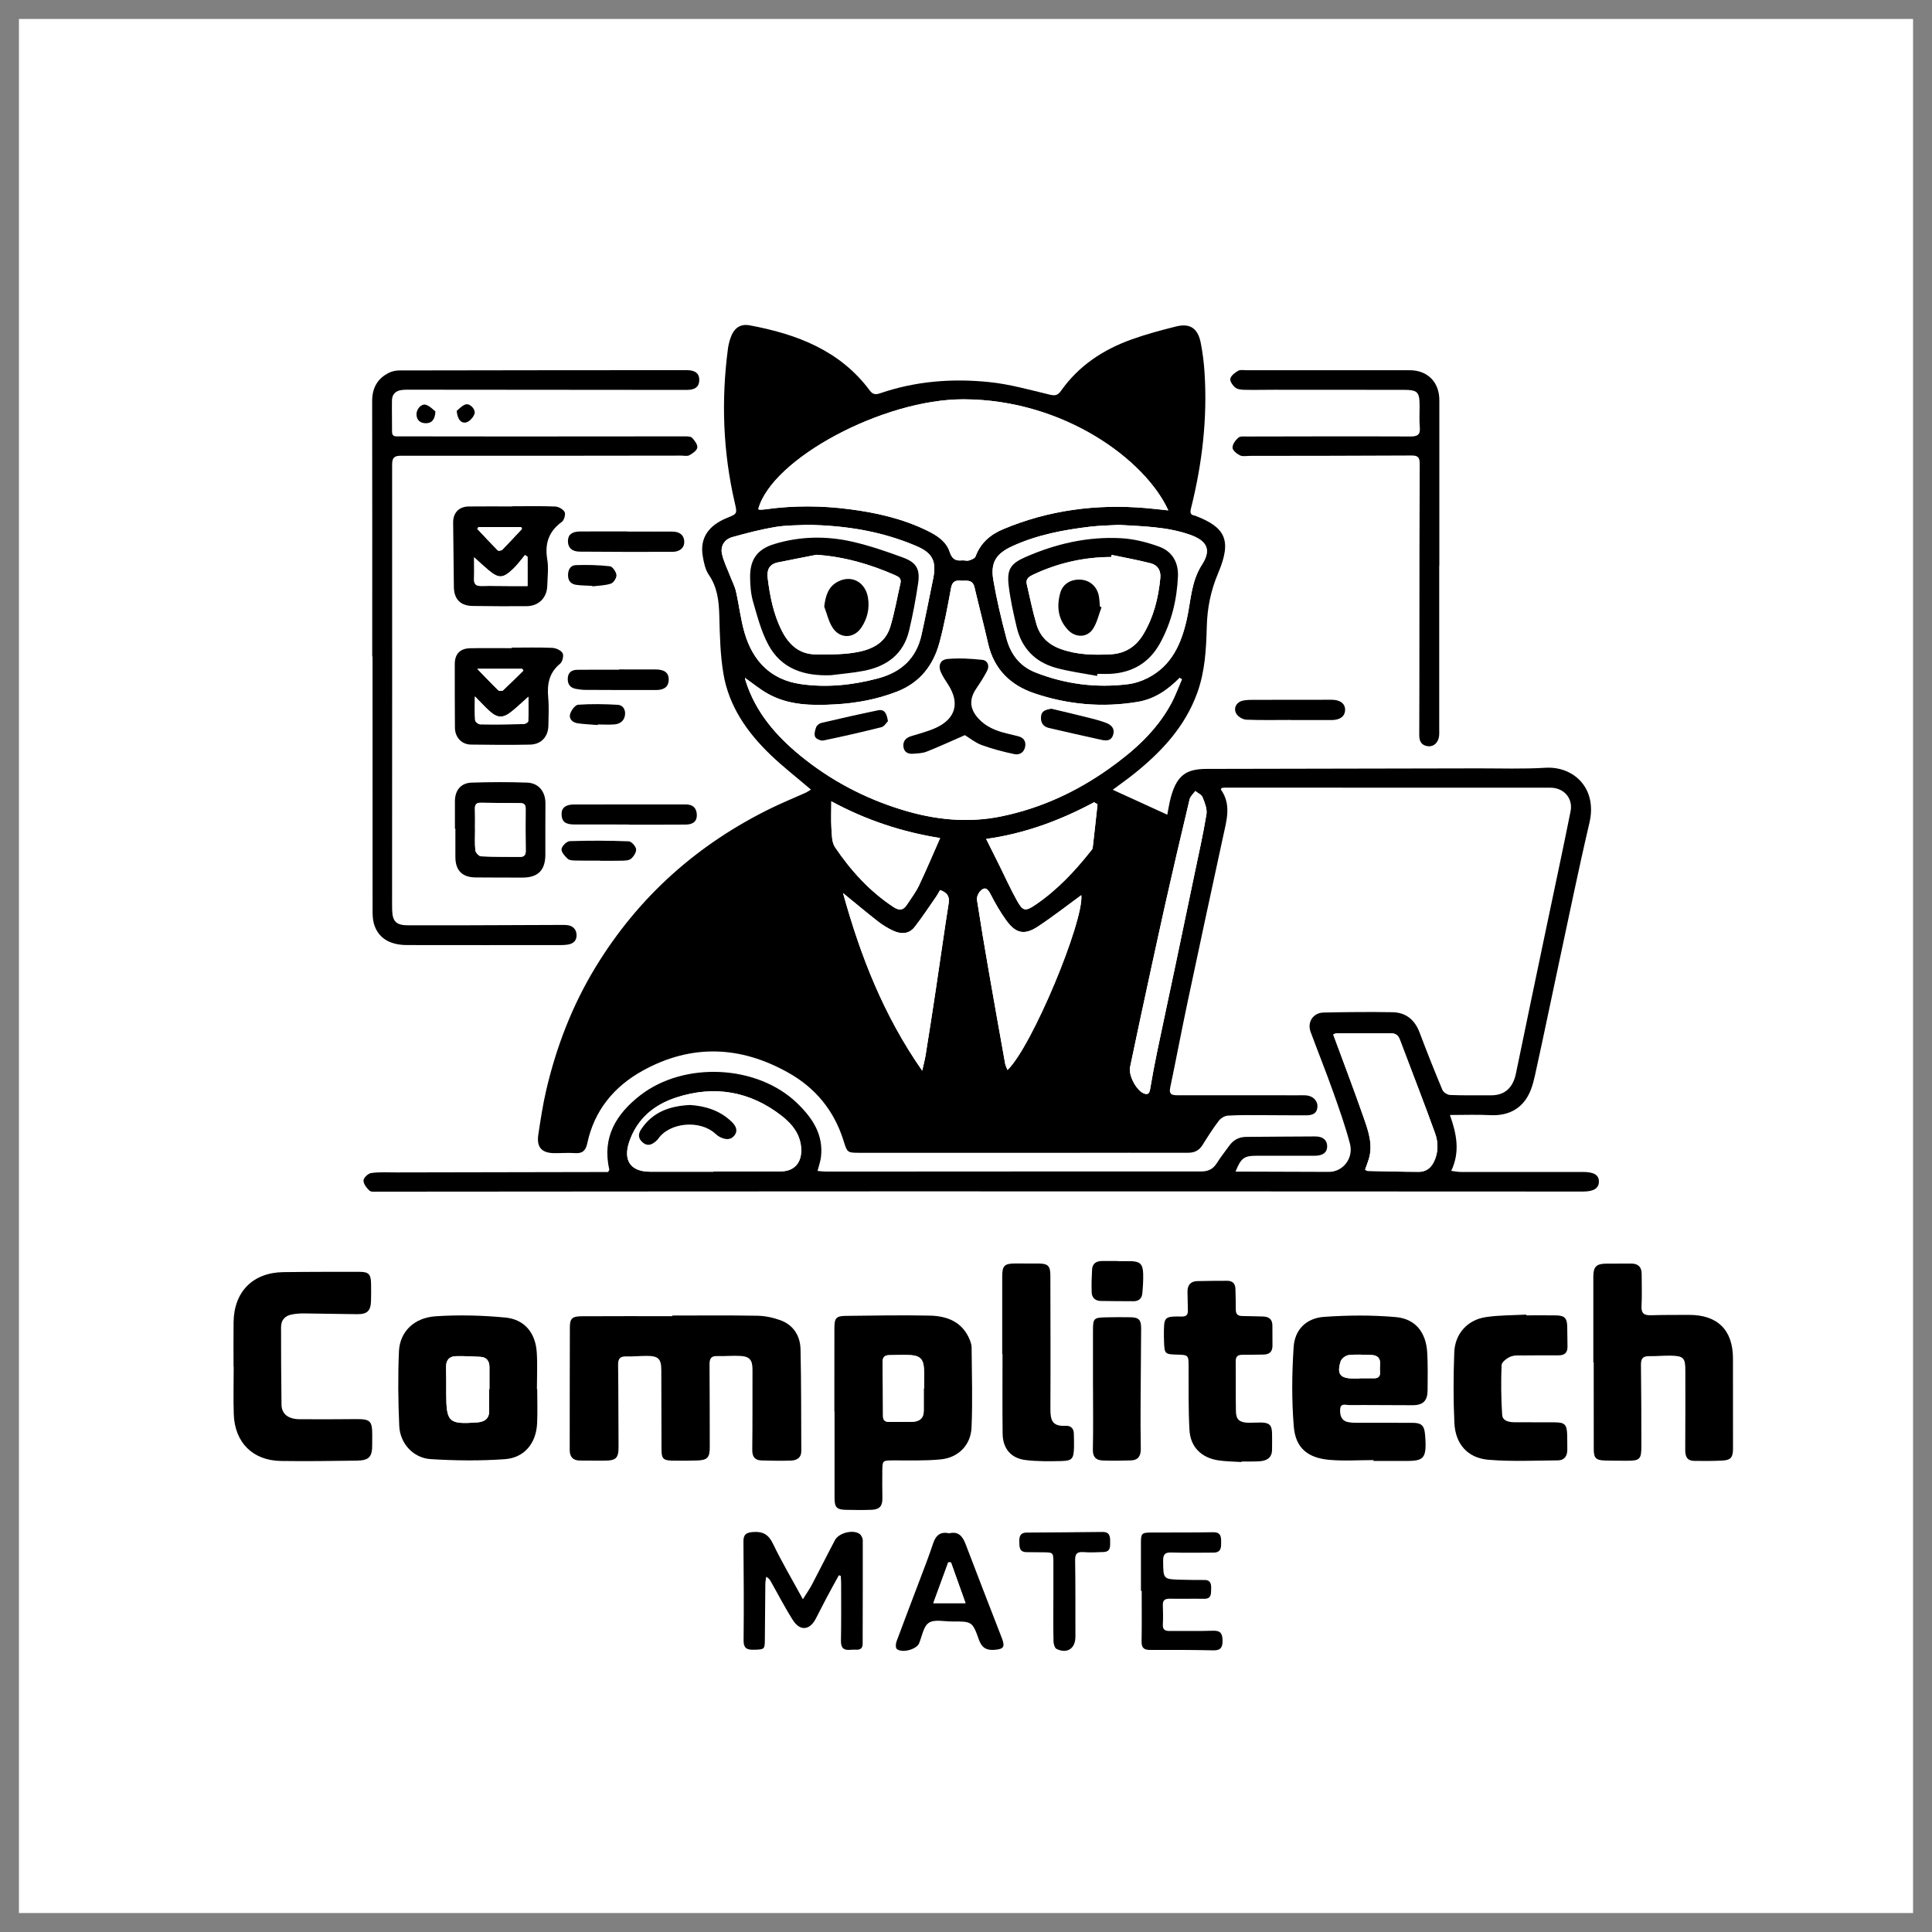 <svg width="51" height="51" viewBox="0 0 51 51" fill="none" xmlns="http://www.w3.org/2000/svg">
<rect x="0" y="0" width="51" height="51" fill="#808080" stroke="none"/>
<g clip-path="url(#clip0_2760_231660)">
<rect width="50" height="50" transform="translate(0.5 0.5)" fill="white"/>
<path d="M0.511 47.382V3.658H50.471V47.382H0.511ZM21.407 20.843C21.354 20.875 21.312 20.906 21.265 20.927C20.971 21.059 20.671 21.181 20.381 21.322C18.422 22.274 16.856 23.666 15.721 25.529C15.106 26.538 14.686 27.629 14.418 28.778C14.328 29.165 14.268 29.559 14.209 29.952C14.159 30.284 14.298 30.438 14.629 30.44C14.811 30.442 14.994 30.426 15.175 30.439C15.376 30.454 15.461 30.369 15.502 30.179C15.687 29.313 16.205 28.684 16.963 28.264C18.251 27.551 19.545 27.604 20.815 28.32C21.525 28.72 22.014 29.315 22.261 30.095C22.365 30.423 22.354 30.431 22.694 30.431C24.543 30.433 26.391 30.432 28.24 30.431C29.279 30.431 30.318 30.427 31.358 30.43C31.53 30.43 31.652 30.373 31.744 30.225C31.879 30.008 32.016 29.791 32.17 29.588C32.222 29.519 32.325 29.455 32.408 29.45C32.705 29.431 33.002 29.437 33.299 29.437C33.69 29.437 34.081 29.444 34.473 29.442C34.623 29.442 34.763 29.41 34.776 29.219C34.787 29.056 34.657 28.927 34.47 28.914C34.396 28.909 34.322 28.913 34.247 28.913C33.194 28.912 32.142 28.911 31.089 28.912C30.951 28.912 30.85 28.902 30.89 28.712C31.048 27.954 31.192 27.192 31.352 26.434C31.66 24.977 31.974 23.522 32.289 22.067C32.379 21.652 32.508 21.239 32.23 20.844C32.225 20.838 32.238 20.82 32.245 20.802C32.268 20.799 32.295 20.792 32.321 20.792C35.188 20.792 38.056 20.791 40.924 20.793C41.281 20.793 41.527 21.071 41.458 21.417C41.254 22.441 41.033 23.462 40.819 24.484C40.551 25.77 40.28 27.055 40.015 28.342C39.938 28.713 39.721 28.914 39.37 28.913C39.006 28.913 38.641 28.919 38.277 28.905C38.206 28.902 38.102 28.834 38.075 28.77C37.864 28.267 37.663 27.76 37.47 27.25C37.343 26.916 37.107 26.726 36.757 26.72C36.15 26.709 35.542 26.716 34.936 26.729C34.661 26.735 34.502 26.984 34.596 27.24C34.79 27.764 34.998 28.283 35.186 28.809C35.349 29.265 35.512 29.723 35.634 30.19C35.736 30.578 35.447 30.936 35.079 30.935C34.364 30.934 33.649 30.93 32.934 30.928C32.831 30.928 32.728 30.928 32.615 30.928C32.758 30.568 32.84 30.509 33.168 30.509C33.681 30.509 34.194 30.511 34.707 30.509C34.922 30.508 35.032 30.421 35.033 30.262C35.034 30.099 34.924 29.999 34.718 29.999C34.111 30 33.504 30.008 32.896 30.011C32.705 30.012 32.559 30.09 32.449 30.243C32.339 30.396 32.221 30.545 32.121 30.704C32.021 30.863 31.893 30.924 31.703 30.924C28.404 30.922 25.105 30.926 21.805 30.927C21.735 30.927 21.664 30.917 21.581 30.91C21.615 30.773 21.655 30.666 21.669 30.556C21.747 29.95 21.44 29.503 21.036 29.115C19.99 28.11 18.066 28.012 16.902 28.912C16.266 29.404 15.885 30.024 16.084 30.875C16.087 30.885 16.073 30.898 16.051 30.939C15.954 30.939 15.841 30.939 15.727 30.939C13.973 30.943 12.219 30.946 10.464 30.949C10.242 30.949 10.017 30.935 9.798 30.965C9.718 30.975 9.598 31.09 9.595 31.16C9.592 31.25 9.676 31.358 9.75 31.428C9.793 31.469 9.892 31.458 9.965 31.457C14.533 31.455 19.101 31.449 23.669 31.449C29.708 31.448 35.747 31.452 41.786 31.454C42.071 31.454 42.206 31.367 42.206 31.188C42.206 31.012 42.068 30.936 41.78 30.937C40.707 30.939 39.634 30.938 38.562 30.937C38.486 30.937 38.41 30.92 38.308 30.908C38.547 30.404 38.449 29.928 38.273 29.433C38.652 29.433 38.995 29.419 39.335 29.437C39.766 29.459 40.117 29.307 40.328 28.941C40.454 28.722 40.504 28.453 40.559 28.2C40.758 27.299 40.943 26.395 41.136 25.492C41.406 24.234 41.663 22.973 41.956 21.72C42.171 20.804 41.537 20.223 40.796 20.267C40.205 20.303 39.609 20.281 39.015 20.283C36.634 20.288 34.252 20.292 31.87 20.297C31.326 20.297 31.041 20.438 30.878 21.166C30.854 21.276 30.836 21.387 30.813 21.506C30.327 21.284 29.867 21.074 29.373 20.848C29.583 20.691 29.769 20.561 29.945 20.419C30.663 19.842 31.279 19.184 31.601 18.297C31.807 17.731 31.84 17.14 31.855 16.545C31.867 16.056 31.957 15.598 32.157 15.127C32.526 14.255 32.339 13.92 31.563 13.619C31.557 13.616 31.551 13.613 31.544 13.612C31.415 13.594 31.41 13.528 31.44 13.412C31.736 12.233 31.875 11.038 31.796 9.823C31.779 9.568 31.746 9.313 31.698 9.062C31.622 8.665 31.416 8.525 31.036 8.62C30.645 8.718 30.253 8.823 29.874 8.959C29.122 9.227 28.475 9.654 28.008 10.315C27.921 10.438 27.852 10.451 27.711 10.418C27.182 10.292 26.652 10.141 26.113 10.086C25.14 9.986 24.173 10.06 23.237 10.38C23.126 10.418 23.044 10.423 22.96 10.31C22.172 9.248 21.033 8.821 19.795 8.589C19.53 8.539 19.365 8.671 19.278 8.935C19.249 9.025 19.226 9.118 19.214 9.211C19.036 10.575 19.084 11.929 19.395 13.271C19.462 13.556 19.465 13.562 19.196 13.67C18.695 13.872 18.47 14.211 18.55 14.68C18.579 14.851 18.617 15.037 18.711 15.175C18.939 15.506 18.977 15.866 18.987 16.251C19 16.762 19.011 17.279 19.095 17.782C19.239 18.645 19.724 19.336 20.344 19.93C20.673 20.245 21.035 20.526 21.407 20.843H21.407ZM9.826 17.329H9.833C9.833 19.562 9.833 21.795 9.834 24.028C9.834 24.142 9.837 24.26 9.866 24.369C9.966 24.744 10.268 24.946 10.734 24.947C12.083 24.95 13.432 24.949 14.781 24.949C14.848 24.949 14.916 24.947 14.983 24.937C15.127 24.916 15.224 24.833 15.219 24.683C15.214 24.53 15.123 24.435 14.964 24.421C14.911 24.416 14.857 24.416 14.803 24.417C13.906 24.42 13.008 24.424 12.111 24.427C11.666 24.428 11.221 24.427 10.776 24.427C10.463 24.427 10.361 24.329 10.351 24.024C10.35 23.977 10.349 23.93 10.349 23.882C10.351 20.01 10.354 16.138 10.35 12.266C10.35 12.079 10.407 12.03 10.592 12.03C13.054 12.034 15.516 12.03 17.979 12.028C18.053 12.028 18.14 12.049 18.198 12.017C18.283 11.971 18.395 11.893 18.407 11.816C18.418 11.736 18.336 11.629 18.269 11.558C18.232 11.519 18.143 11.52 18.077 11.52C16.573 11.52 15.068 11.523 13.564 11.523C12.552 11.523 11.54 11.52 10.528 11.52C10.438 11.52 10.348 11.533 10.349 11.396C10.35 11.119 10.341 10.843 10.346 10.566C10.349 10.409 10.445 10.318 10.597 10.297C10.69 10.284 10.785 10.288 10.88 10.288C13.295 10.29 15.71 10.293 18.125 10.294C18.353 10.294 18.456 10.21 18.459 10.034C18.462 9.86 18.355 9.771 18.128 9.771C15.598 9.772 13.068 9.774 10.539 9.78C10.448 9.78 10.349 9.801 10.268 9.84C9.96 9.992 9.823 10.245 9.823 10.591C9.827 12.837 9.826 15.083 9.826 17.33L9.826 17.329ZM17.745 34.727C17.745 34.733 17.745 34.738 17.745 34.743C16.949 34.743 16.153 34.741 15.357 34.745C15.103 34.747 15.043 34.803 15.043 35.034C15.039 36.114 15.04 37.193 15.038 38.272C15.038 38.453 15.12 38.551 15.302 38.554C15.518 38.558 15.734 38.556 15.949 38.556C16.265 38.558 16.33 38.491 16.328 38.18C16.323 37.465 16.325 36.75 16.315 36.035C16.313 35.873 16.36 35.801 16.53 35.806C16.712 35.812 16.894 35.791 17.076 35.792C17.383 35.792 17.456 35.871 17.456 36.177C17.457 36.871 17.458 37.567 17.461 38.261C17.462 38.501 17.508 38.551 17.741 38.556C17.964 38.561 18.187 38.559 18.409 38.552C18.673 38.544 18.735 38.471 18.735 38.205C18.733 37.476 18.735 36.748 18.729 36.019C18.728 35.87 18.766 35.791 18.931 35.796C19.133 35.802 19.336 35.782 19.538 35.792C19.787 35.806 19.864 35.9 19.863 36.151C19.862 36.86 19.865 37.568 19.858 38.276C19.856 38.455 19.928 38.547 20.1 38.551C20.363 38.559 20.626 38.565 20.889 38.554C21.033 38.548 21.152 38.479 21.151 38.306C21.147 37.409 21.151 36.512 21.131 35.615C21.123 35.26 20.944 34.975 20.598 34.849C20.406 34.779 20.194 34.735 19.99 34.732C19.241 34.718 18.492 34.727 17.744 34.727L17.745 34.727ZM22.025 37.259H22.03C22.03 38.021 22.029 38.782 22.03 39.544C22.03 39.794 22.088 39.853 22.341 39.857C22.563 39.86 22.786 39.865 23.008 39.855C23.22 39.846 23.295 39.755 23.293 39.548C23.29 39.306 23.286 39.064 23.291 38.821C23.296 38.548 23.299 38.553 23.583 38.552C24 38.549 24.42 38.566 24.834 38.525C25.295 38.479 25.626 38.149 25.646 37.684C25.676 36.979 25.652 36.272 25.647 35.565C25.647 35.5 25.624 35.433 25.599 35.371C25.408 34.897 25.008 34.739 24.547 34.73C23.806 34.714 23.064 34.729 22.323 34.737C22.072 34.739 22.026 34.795 22.025 35.056C22.024 35.791 22.025 36.525 22.025 37.26L22.025 37.259ZM42.06 35.965C42.064 35.965 42.067 35.965 42.07 35.965C42.07 36.727 42.068 37.489 42.071 38.25C42.072 38.493 42.128 38.546 42.37 38.554C42.558 38.56 42.747 38.559 42.936 38.56C43.289 38.562 43.329 38.524 43.328 38.169C43.327 37.455 43.327 36.739 43.317 36.025C43.315 35.858 43.374 35.795 43.538 35.799C43.726 35.803 43.915 35.782 44.104 35.786C44.441 35.793 44.489 35.846 44.489 36.178C44.489 36.88 44.491 37.581 44.486 38.282C44.485 38.452 44.542 38.561 44.722 38.564C44.972 38.567 45.221 38.569 45.471 38.555C45.688 38.544 45.747 38.469 45.747 38.242C45.747 37.447 45.747 36.651 45.746 35.855C45.744 35.11 45.34 34.709 44.592 34.71C44.254 34.71 43.917 34.709 43.58 34.719C43.404 34.724 43.322 34.674 43.332 34.479C43.347 34.197 43.336 33.913 43.336 33.63C43.336 33.448 43.246 33.355 43.063 33.355C42.84 33.355 42.618 33.355 42.396 33.357C42.139 33.359 42.06 33.441 42.06 33.699C42.06 34.454 42.06 35.209 42.06 35.965ZM36.259 38.543C36.259 38.55 36.259 38.558 36.259 38.565C36.495 38.565 36.731 38.563 36.967 38.565C37.566 38.57 37.675 38.572 37.62 37.881C37.6 37.633 37.529 37.559 37.283 37.559C36.845 37.559 36.406 37.559 35.968 37.557C35.84 37.556 35.709 37.564 35.585 37.539C35.404 37.503 35.366 37.353 35.377 37.195C35.388 37.031 35.527 37.09 35.613 37.089C36.173 37.086 36.733 37.095 37.293 37.093C37.569 37.093 37.684 36.975 37.685 36.697C37.687 36.367 37.694 36.035 37.676 35.706C37.647 35.178 37.369 34.814 36.847 34.767C36.219 34.712 35.581 34.718 34.952 34.762C34.487 34.795 34.18 35.094 34.149 35.559C34.103 36.256 34.095 36.962 34.153 37.658C34.2 38.221 34.517 38.483 35.087 38.535C35.474 38.571 35.868 38.542 36.259 38.542L36.259 38.543ZM14.181 36.669C14.178 36.669 14.176 36.669 14.173 36.669C14.173 36.346 14.19 36.021 14.169 35.699C14.136 35.187 13.847 34.829 13.34 34.78C12.732 34.722 12.113 34.706 11.505 34.746C10.926 34.784 10.553 35.158 10.531 35.678C10.503 36.33 10.51 36.986 10.539 37.639C10.559 38.103 10.906 38.488 11.368 38.517C12.017 38.559 12.674 38.565 13.323 38.52C13.842 38.483 14.151 38.1 14.178 37.58C14.193 37.277 14.181 36.973 14.181 36.669V36.669ZM6.165 36.077C6.165 36.077 6.167 36.077 6.168 36.077C6.168 36.495 6.156 36.914 6.17 37.332C6.196 38.08 6.671 38.554 7.415 38.565C8.083 38.576 8.751 38.565 9.418 38.556C9.748 38.552 9.829 38.456 9.824 38.121C9.823 38.04 9.824 37.959 9.825 37.878C9.826 37.51 9.773 37.459 9.402 37.461C8.903 37.463 8.404 37.469 7.905 37.463C7.605 37.46 7.434 37.324 7.43 37.079C7.419 36.398 7.419 35.717 7.418 35.035C7.418 34.835 7.532 34.725 7.723 34.694C7.822 34.678 7.924 34.67 8.024 34.671C8.49 34.675 8.955 34.686 9.421 34.691C9.696 34.693 9.786 34.605 9.794 34.331C9.798 34.183 9.797 34.035 9.794 33.886C9.79 33.634 9.732 33.572 9.485 33.572C8.817 33.572 8.149 33.571 7.481 33.58C6.675 33.591 6.175 34.095 6.165 34.903C6.16 35.294 6.164 35.686 6.164 36.077L6.165 36.077ZM37.992 14.932H37.995C37.995 13.475 37.995 12.018 37.995 10.561C37.995 10.087 37.681 9.773 37.214 9.773C35.777 9.773 34.34 9.773 32.903 9.773C32.829 9.773 32.741 9.754 32.684 9.786C32.599 9.835 32.496 9.914 32.477 9.997C32.462 10.064 32.542 10.178 32.611 10.232C32.671 10.28 32.774 10.289 32.858 10.29C33.114 10.296 33.37 10.288 33.627 10.288C34.767 10.289 35.907 10.289 37.047 10.291C37.421 10.291 37.472 10.342 37.474 10.706C37.475 10.895 37.461 11.085 37.479 11.273C37.498 11.471 37.425 11.522 37.233 11.521C35.796 11.515 34.359 11.519 32.922 11.522C32.843 11.522 32.738 11.51 32.688 11.553C32.613 11.618 32.532 11.729 32.535 11.817C32.538 11.889 32.648 11.98 32.731 12.021C32.803 12.056 32.903 12.034 32.991 12.034C34.414 12.032 35.837 12.031 37.261 12.023C37.429 12.023 37.477 12.074 37.477 12.242C37.469 13.753 37.47 15.264 37.468 16.775C37.468 17.652 37.468 18.529 37.465 19.405C37.464 19.574 37.526 19.681 37.699 19.699C37.849 19.715 37.97 19.598 37.989 19.424C37.995 19.371 37.992 19.316 37.992 19.263C37.992 17.819 37.992 16.375 37.992 14.932L37.992 14.932ZM32.772 38.594L32.773 38.58C32.86 38.58 32.948 38.582 33.036 38.58C33.123 38.579 33.212 38.58 33.298 38.569C33.474 38.545 33.581 38.453 33.579 38.263C33.578 38.121 33.583 37.979 33.579 37.838C33.573 37.616 33.508 37.554 33.282 37.551C33.168 37.55 33.053 37.559 32.938 37.556C32.715 37.548 32.628 37.47 32.625 37.251C32.618 36.813 32.625 36.374 32.619 35.936C32.618 35.801 32.68 35.761 32.804 35.763C32.986 35.766 33.168 35.757 33.351 35.757C33.507 35.756 33.59 35.684 33.59 35.524C33.589 35.349 33.587 35.173 33.588 34.998C33.59 34.827 33.498 34.756 33.337 34.752C33.155 34.749 32.973 34.741 32.791 34.74C32.673 34.739 32.621 34.688 32.622 34.568C32.624 34.386 32.616 34.204 32.612 34.022C32.608 33.882 32.536 33.809 32.397 33.809C32.134 33.81 31.871 33.812 31.608 33.818C31.424 33.822 31.343 33.926 31.347 34.105C31.351 34.267 31.353 34.429 31.357 34.591C31.36 34.696 31.325 34.754 31.206 34.753C30.717 34.748 30.725 34.752 30.724 35.278C30.724 35.326 30.726 35.373 30.727 35.42C30.739 35.737 30.751 35.75 31.062 35.758C31.379 35.767 31.375 35.767 31.376 36.093C31.379 36.645 31.368 37.199 31.399 37.75C31.424 38.193 31.709 38.477 32.149 38.548C32.354 38.581 32.564 38.58 32.772 38.594ZM40.289 34.722C40.289 34.715 40.288 34.708 40.288 34.701C39.932 34.722 39.572 34.715 39.221 34.768C38.738 34.841 38.407 35.209 38.389 35.699C38.366 36.318 38.363 36.941 38.392 37.56C38.417 38.117 38.74 38.487 39.289 38.533C39.898 38.585 40.514 38.554 41.127 38.55C41.298 38.549 41.374 38.434 41.373 38.266C41.372 38.131 41.374 37.996 41.369 37.862C41.36 37.601 41.302 37.546 41.036 37.546C40.685 37.545 40.334 37.546 39.984 37.544C39.834 37.543 39.664 37.512 39.653 37.345C39.625 36.91 39.621 36.471 39.639 36.035C39.642 35.955 39.779 35.85 39.877 35.811C39.983 35.768 40.115 35.782 40.236 35.78C40.54 35.776 40.843 35.776 41.147 35.777C41.306 35.778 41.382 35.702 41.378 35.541C41.374 35.366 41.376 35.191 41.372 35.016C41.367 34.796 41.302 34.727 41.079 34.723C40.815 34.718 40.553 34.722 40.289 34.722L40.289 34.722ZM26.456 35.745H26.464C26.464 36.446 26.457 37.146 26.466 37.847C26.471 38.236 26.683 38.492 27.066 38.541C27.379 38.58 27.698 38.575 28.013 38.568C28.303 38.561 28.341 38.51 28.35 38.213C28.354 38.092 28.349 37.971 28.347 37.85C28.345 37.709 28.269 37.631 28.132 37.638C27.781 37.657 27.726 37.497 27.727 37.191C27.733 36.018 27.728 34.845 27.727 33.673C27.727 33.421 27.665 33.357 27.421 33.355C27.212 33.352 27.003 33.352 26.794 33.353C26.511 33.355 26.456 33.413 26.456 33.703C26.455 34.384 26.456 35.064 26.456 35.745L26.456 35.745ZM21.194 42.216C20.907 41.69 20.636 41.232 20.407 40.753C20.288 40.506 20.138 40.421 19.875 40.442C19.699 40.456 19.623 40.505 19.625 40.691C19.633 41.561 19.638 42.432 19.629 43.302C19.627 43.529 19.738 43.554 19.917 43.549C20.175 43.541 20.188 43.536 20.19 43.295C20.195 42.803 20.197 42.31 20.203 41.818C20.204 41.752 20.218 41.688 20.226 41.623C20.296 41.661 20.321 41.698 20.343 41.737C20.538 42.082 20.719 42.436 20.933 42.77C21.121 43.064 21.375 43.038 21.535 42.729C21.635 42.538 21.731 42.345 21.832 42.154C21.934 41.963 22.039 41.774 22.143 41.584C22.16 41.589 22.178 41.594 22.195 41.599C22.198 41.669 22.205 41.74 22.205 41.811C22.205 42.31 22.209 42.809 22.199 43.308C22.196 43.495 22.265 43.57 22.447 43.551C22.501 43.545 22.555 43.548 22.609 43.548C22.716 43.55 22.772 43.506 22.772 43.393C22.773 42.483 22.778 41.572 22.775 40.661C22.775 40.603 22.737 40.524 22.69 40.491C22.519 40.37 22.143 40.464 22.042 40.654C21.837 41.04 21.643 41.433 21.44 41.82C21.376 41.941 21.296 42.053 21.194 42.216H21.194ZM13.525 13.364C13.525 13.364 13.525 13.367 13.525 13.369C13.14 13.369 12.756 13.365 12.372 13.37C12.113 13.373 11.96 13.539 11.962 13.795C11.968 14.361 11.974 14.927 11.981 15.493C11.986 15.817 12.153 15.991 12.48 15.996C12.951 16.003 13.424 16.003 13.896 16.001C14.221 16 14.439 15.782 14.447 15.458C14.452 15.229 14.484 14.994 14.447 14.771C14.377 14.352 14.482 14.029 14.831 13.775C14.892 13.731 14.936 13.58 14.905 13.518C14.869 13.444 14.746 13.374 14.658 13.371C14.281 13.355 13.903 13.364 13.525 13.364L13.525 13.364ZM13.507 17.096C13.507 17.101 13.507 17.105 13.507 17.11C13.143 17.11 12.779 17.105 12.415 17.112C12.145 17.117 12.006 17.261 12.006 17.529C12.005 18.088 12.005 18.648 12.009 19.207C12.011 19.462 12.183 19.65 12.432 19.654C12.951 19.663 13.47 19.665 13.989 19.656C14.289 19.65 14.473 19.447 14.477 19.148C14.48 18.906 14.494 18.661 14.472 18.421C14.439 18.067 14.49 17.761 14.786 17.52C14.848 17.469 14.888 17.305 14.852 17.242C14.809 17.166 14.676 17.106 14.579 17.102C14.223 17.086 13.865 17.095 13.508 17.095L13.507 17.096ZM28.852 36.649H28.853C28.853 37.188 28.861 37.728 28.849 38.267C28.845 38.464 28.935 38.546 29.106 38.553C29.355 38.563 29.605 38.559 29.854 38.552C30.046 38.546 30.118 38.432 30.114 38.243C30.107 37.832 30.108 37.42 30.11 37.009C30.113 36.368 30.121 35.727 30.124 35.087C30.125 34.838 30.068 34.776 29.837 34.772C29.628 34.769 29.418 34.77 29.209 34.774C28.868 34.781 28.852 34.798 28.853 35.131C28.853 35.637 28.853 36.143 28.853 36.649H28.852ZM25.053 40.476C24.823 40.422 24.702 40.531 24.632 40.743C24.535 41.037 24.423 41.325 24.314 41.615C24.098 42.188 23.877 42.759 23.664 43.333C23.643 43.391 23.638 43.498 23.672 43.528C23.807 43.646 24.192 43.54 24.259 43.382C24.34 43.193 24.375 42.931 24.518 42.837C24.667 42.74 24.922 42.803 25.131 42.803C25.655 42.801 25.667 42.798 25.841 43.284C25.916 43.495 26.029 43.564 26.241 43.551C26.491 43.536 26.538 43.478 26.446 43.242C26.126 42.414 25.802 41.587 25.487 40.757C25.408 40.547 25.295 40.417 25.053 40.475L25.053 40.476ZM30.118 41.995C30.125 41.995 30.131 41.995 30.137 41.995C30.137 42.44 30.142 42.884 30.134 43.329C30.132 43.496 30.193 43.555 30.358 43.554C30.917 43.552 31.477 43.554 32.036 43.565C32.232 43.569 32.274 43.474 32.272 43.306C32.269 43.138 32.23 43.041 32.031 43.047C31.647 43.06 31.262 43.05 30.878 43.054C30.755 43.055 30.688 43.022 30.696 42.882C30.705 42.714 30.702 42.545 30.696 42.377C30.691 42.243 30.749 42.2 30.877 42.203C31.181 42.208 31.484 42.199 31.788 42.205C31.973 42.208 31.967 42.08 31.971 41.958C31.975 41.832 31.973 41.707 31.791 41.708C31.59 41.709 31.387 41.707 31.185 41.701C30.7 41.689 30.707 41.688 30.703 41.197C30.702 41.027 30.755 40.977 30.923 40.982C31.293 40.994 31.664 40.986 32.035 40.985C32.247 40.984 32.236 40.834 32.235 40.687C32.234 40.543 32.21 40.444 32.024 40.448C31.478 40.458 30.932 40.45 30.386 40.455C30.133 40.457 30.117 40.48 30.118 40.741C30.119 41.158 30.118 41.577 30.118 41.995H30.118ZM12.009 21.876C12.013 21.876 12.017 21.876 12.021 21.876C12.021 22.125 12.02 22.374 12.021 22.624C12.022 22.978 12.2 23.159 12.553 23.163C12.964 23.166 13.375 23.165 13.785 23.167C14.198 23.168 14.393 22.978 14.395 22.566C14.397 22.115 14.393 21.664 14.398 21.213C14.401 20.902 14.222 20.67 13.91 20.659C13.426 20.642 12.941 20.644 12.456 20.659C12.167 20.667 12.01 20.858 12.008 21.149C12.007 21.391 12.008 21.634 12.008 21.876L12.009 21.876ZM27.807 42.239H27.805C27.805 42.603 27.801 42.967 27.809 43.331C27.811 43.4 27.843 43.506 27.892 43.53C28.173 43.663 28.387 43.516 28.387 43.208C28.386 42.533 28.39 41.859 28.38 41.186C28.377 41.014 28.434 40.961 28.6 40.973C28.774 40.986 28.95 40.978 29.125 40.971C29.327 40.963 29.303 40.814 29.304 40.678C29.305 40.539 29.276 40.438 29.107 40.44C28.44 40.448 27.773 40.454 27.105 40.456C26.939 40.457 26.903 40.548 26.906 40.691C26.909 40.832 26.9 40.971 27.099 40.974C27.241 40.975 27.382 40.978 27.524 40.978C27.805 40.98 27.805 40.979 27.806 41.249C27.807 41.579 27.806 41.91 27.806 42.239L27.807 42.239ZM16.604 21.765V21.769C17.102 21.769 17.6 21.771 18.098 21.767C18.304 21.766 18.405 21.672 18.394 21.497C18.383 21.319 18.281 21.235 18.103 21.235C17.12 21.236 16.138 21.234 15.155 21.236C14.928 21.236 14.82 21.329 14.825 21.499C14.83 21.685 14.921 21.763 15.151 21.764C15.635 21.766 16.12 21.765 16.605 21.765H16.604ZM16.556 14.033C16.556 14.033 16.556 14.031 16.556 14.029C16.138 14.029 15.72 14.026 15.302 14.031C15.088 14.033 14.989 14.124 14.992 14.292C14.994 14.458 15.1 14.561 15.303 14.563C16.119 14.569 16.936 14.57 17.752 14.567C17.952 14.567 18.069 14.454 18.064 14.299C18.058 14.13 17.951 14.035 17.751 14.034C17.353 14.031 16.955 14.033 16.557 14.033L16.556 14.033ZM34.074 19.005V19.008C34.432 19.008 34.789 19.009 35.146 19.008C35.376 19.008 35.502 18.913 35.507 18.743C35.512 18.575 35.378 18.472 35.153 18.472C34.472 18.472 33.791 18.473 33.11 18.475C33.015 18.475 32.92 18.475 32.828 18.491C32.64 18.524 32.543 18.696 32.644 18.851C32.693 18.927 32.812 18.995 32.902 18.999C33.292 19.014 33.683 19.006 34.075 19.006L34.074 19.005ZM16.343 17.672C16.343 17.674 16.343 17.677 16.343 17.68C15.973 17.68 15.602 17.676 15.233 17.682C15.088 17.684 14.991 17.755 14.987 17.916C14.984 18.068 15.057 18.158 15.204 18.185C15.283 18.199 15.364 18.21 15.444 18.211C16.07 18.214 16.696 18.217 17.321 18.216C17.539 18.215 17.649 18.12 17.653 17.947C17.657 17.765 17.546 17.673 17.311 17.672C16.988 17.67 16.666 17.672 16.343 17.672ZM29.509 33.291V33.288C29.367 33.288 29.226 33.288 29.085 33.288C28.935 33.289 28.838 33.359 28.829 33.513C28.818 33.714 28.811 33.916 28.819 34.117C28.824 34.256 28.913 34.339 29.056 34.342C29.345 34.347 29.634 34.348 29.923 34.349C30.059 34.35 30.141 34.277 30.154 34.146C30.171 33.973 30.182 33.798 30.177 33.624C30.171 33.364 30.093 33.295 29.832 33.291C29.724 33.289 29.617 33.291 29.509 33.291H29.509ZM15.823 22.718C15.823 22.718 15.823 22.721 15.823 22.723C16.018 22.723 16.213 22.727 16.408 22.721C16.494 22.718 16.6 22.718 16.657 22.67C16.728 22.61 16.802 22.495 16.791 22.416C16.78 22.336 16.667 22.212 16.595 22.209C16.078 22.19 15.56 22.187 15.043 22.205C14.963 22.207 14.834 22.332 14.823 22.413C14.813 22.492 14.912 22.602 14.988 22.672C15.033 22.714 15.126 22.715 15.197 22.717C15.406 22.722 15.614 22.719 15.823 22.719L15.823 22.718ZM15.779 19.139C15.779 19.134 15.78 19.129 15.78 19.125C15.928 19.125 16.078 19.135 16.225 19.122C16.372 19.109 16.48 19.026 16.499 18.871C16.516 18.732 16.442 18.613 16.308 18.605C15.96 18.586 15.609 18.579 15.262 18.604C15.183 18.609 15.076 18.753 15.05 18.85C15.013 18.986 15.122 19.076 15.257 19.095C15.43 19.118 15.605 19.125 15.779 19.139ZM15.636 15.465C15.636 15.47 15.638 15.475 15.639 15.48C15.803 15.458 15.975 15.458 16.129 15.406C16.199 15.382 16.28 15.252 16.272 15.178C16.263 15.093 16.169 14.957 16.1 14.949C15.802 14.915 15.5 14.907 15.2 14.918C15.055 14.923 14.992 15.045 14.995 15.195C14.998 15.343 15.08 15.421 15.214 15.439C15.353 15.459 15.495 15.458 15.636 15.466V15.465ZM11.494 10.86C11.431 10.814 11.346 10.716 11.242 10.685C11.121 10.649 10.99 10.804 10.994 10.942C11 11.105 11.109 11.174 11.247 11.172C11.39 11.17 11.484 11.085 11.494 10.861V10.86ZM12.055 10.847C12.077 11.053 12.155 11.175 12.296 11.152C12.384 11.138 12.491 11.023 12.524 10.929C12.567 10.809 12.405 10.64 12.29 10.675C12.193 10.706 12.116 10.8 12.056 10.847L12.055 10.847Z" fill="white"/>
<path d="M21.407 20.843C21.036 20.526 20.674 20.245 20.345 19.93C19.725 19.336 19.24 18.645 19.096 17.782C19.012 17.279 19.001 16.762 18.988 16.251C18.977 15.866 18.939 15.506 18.712 15.175C18.618 15.037 18.579 14.851 18.551 14.68C18.471 14.211 18.695 13.872 19.196 13.67C19.466 13.562 19.462 13.556 19.396 13.271C19.085 11.929 19.036 10.575 19.215 9.211C19.227 9.118 19.25 9.024 19.279 8.935C19.366 8.671 19.53 8.539 19.796 8.589C21.034 8.821 22.173 9.248 22.961 10.31C23.045 10.423 23.126 10.418 23.238 10.38C24.174 10.059 25.141 9.986 26.114 10.086C26.653 10.141 27.183 10.292 27.712 10.418C27.853 10.451 27.922 10.438 28.009 10.315C28.476 9.654 29.123 9.227 29.875 8.959C30.254 8.823 30.646 8.718 31.037 8.62C31.417 8.524 31.623 8.665 31.699 9.062C31.747 9.313 31.78 9.568 31.796 9.823C31.876 11.038 31.736 12.233 31.441 13.412C31.411 13.528 31.416 13.594 31.545 13.612C31.551 13.613 31.558 13.616 31.564 13.619C32.34 13.92 32.527 14.255 32.157 15.127C31.958 15.598 31.868 16.056 31.856 16.545C31.841 17.141 31.808 17.731 31.602 18.297C31.279 19.184 30.664 19.842 29.946 20.419C29.77 20.561 29.584 20.691 29.374 20.848C29.868 21.073 30.328 21.284 30.814 21.506C30.836 21.386 30.854 21.276 30.878 21.166C31.042 20.438 31.327 20.297 31.87 20.297C34.252 20.292 36.634 20.288 39.016 20.283C39.61 20.282 40.205 20.303 40.797 20.267C41.538 20.223 42.172 20.804 41.957 21.72C41.664 22.973 41.407 24.234 41.137 25.492C40.943 26.395 40.759 27.299 40.56 28.2C40.505 28.453 40.455 28.722 40.328 28.941C40.118 29.307 39.767 29.459 39.336 29.437C38.995 29.419 38.653 29.433 38.274 29.433C38.45 29.928 38.548 30.403 38.309 30.908C38.41 30.92 38.487 30.937 38.563 30.937C39.636 30.938 40.709 30.939 41.781 30.937C42.068 30.936 42.207 31.012 42.207 31.188C42.207 31.367 42.072 31.454 41.787 31.454C35.748 31.452 29.709 31.448 23.67 31.449C19.102 31.449 14.534 31.455 9.966 31.457C9.892 31.457 9.794 31.469 9.751 31.428C9.677 31.358 9.592 31.25 9.596 31.16C9.598 31.09 9.719 30.975 9.799 30.965C10.018 30.935 10.243 30.949 10.465 30.949C12.219 30.945 13.974 30.942 15.728 30.939C15.841 30.939 15.955 30.939 16.051 30.939C16.074 30.898 16.087 30.885 16.085 30.875C15.886 30.024 16.267 29.404 16.903 28.912C18.066 28.012 19.991 28.109 21.036 29.115C21.441 29.503 21.747 29.95 21.67 30.556C21.655 30.666 21.616 30.773 21.581 30.91C21.665 30.917 21.735 30.927 21.806 30.927C25.105 30.926 28.404 30.922 31.704 30.924C31.894 30.924 32.022 30.863 32.121 30.704C32.222 30.545 32.339 30.396 32.45 30.243C32.56 30.091 32.706 30.012 32.897 30.011C33.505 30.008 34.112 30 34.719 29.999C34.925 29.999 35.035 30.099 35.034 30.262C35.033 30.421 34.923 30.508 34.708 30.509C34.195 30.51 33.682 30.509 33.169 30.509C32.841 30.509 32.759 30.568 32.615 30.928C32.729 30.928 32.832 30.928 32.935 30.928C33.65 30.93 34.365 30.934 35.08 30.935C35.448 30.936 35.737 30.578 35.635 30.19C35.513 29.723 35.349 29.265 35.187 28.809C35 28.283 34.791 27.764 34.597 27.24C34.502 26.984 34.662 26.735 34.936 26.729C35.543 26.716 36.151 26.709 36.758 26.72C37.108 26.726 37.344 26.916 37.471 27.25C37.664 27.76 37.865 28.267 38.075 28.769C38.102 28.834 38.207 28.902 38.278 28.905C38.642 28.919 39.007 28.913 39.371 28.913C39.722 28.913 39.939 28.713 40.016 28.342C40.281 27.055 40.551 25.77 40.82 24.484C41.034 23.462 41.254 22.441 41.459 21.417C41.528 21.071 41.281 20.793 40.925 20.793C38.057 20.791 35.19 20.792 32.322 20.792C32.295 20.792 32.269 20.799 32.246 20.802C32.239 20.82 32.226 20.838 32.23 20.844C32.509 21.239 32.38 21.652 32.29 22.067C31.975 23.522 31.661 24.977 31.353 26.434C31.192 27.192 31.049 27.954 30.89 28.712C30.851 28.902 30.952 28.912 31.09 28.912C32.142 28.911 33.195 28.912 34.248 28.913C34.322 28.913 34.396 28.91 34.47 28.914C34.658 28.927 34.788 29.056 34.776 29.219C34.764 29.41 34.624 29.441 34.474 29.442C34.082 29.444 33.691 29.437 33.3 29.437C33.003 29.437 32.705 29.431 32.409 29.45C32.326 29.455 32.223 29.519 32.171 29.588C32.017 29.791 31.879 30.008 31.744 30.225C31.653 30.373 31.53 30.43 31.358 30.43C30.319 30.427 29.28 30.431 28.241 30.431C26.392 30.432 24.543 30.433 22.694 30.431C22.355 30.431 22.366 30.423 22.262 30.095C22.015 29.315 21.526 28.719 20.816 28.32C19.546 27.603 18.251 27.552 16.964 28.264C16.206 28.684 15.688 29.313 15.503 30.179C15.462 30.37 15.377 30.455 15.176 30.439C14.995 30.426 14.812 30.442 14.63 30.44C14.299 30.437 14.16 30.284 14.21 29.952C14.269 29.559 14.329 29.165 14.419 28.778C14.687 27.63 15.107 26.538 15.722 25.529C16.857 23.666 18.422 22.274 20.381 21.322C20.672 21.181 20.972 21.059 21.266 20.927C21.313 20.905 21.355 20.875 21.408 20.843H21.407ZM20.016 13.437C20.028 13.443 20.04 13.454 20.051 13.454C20.098 13.454 20.146 13.453 20.193 13.446C20.939 13.341 21.684 13.345 22.431 13.442C23.136 13.534 23.823 13.69 24.466 14.003C24.724 14.128 24.976 14.282 25.069 14.567C25.129 14.75 25.219 14.811 25.395 14.792C25.454 14.786 25.52 14.812 25.575 14.795C25.64 14.776 25.733 14.741 25.752 14.689C25.883 14.334 26.142 14.111 26.476 13.971C27.681 13.464 28.939 13.301 30.236 13.41C30.433 13.427 30.629 13.451 30.84 13.473C30.242 12.152 28.093 10.544 25.431 10.54C23.32 10.537 20.385 12.1 20.017 13.437L20.016 13.437ZM31.2 17.93C31.179 17.919 31.158 17.907 31.138 17.896C30.828 18.209 30.479 18.453 30.037 18.527C29.107 18.683 28.193 18.602 27.305 18.302C26.673 18.089 26.238 17.666 26.084 16.991C25.971 16.492 25.84 15.998 25.724 15.501C25.67 15.275 25.493 15.342 25.35 15.328C25.21 15.315 25.134 15.363 25.105 15.522C25.016 16.005 24.927 16.489 24.8 16.962C24.638 17.564 24.284 18.02 23.683 18.255C23.156 18.461 22.608 18.562 22.048 18.594C21.432 18.628 20.815 18.624 20.257 18.306C20.052 18.19 19.868 18.037 19.664 17.894C19.672 17.927 19.676 17.952 19.684 17.976C19.941 18.791 20.474 19.411 21.116 19.938C21.914 20.594 22.817 21.071 23.805 21.374C24.667 21.639 25.541 21.735 26.439 21.549C27.479 21.334 28.418 20.899 29.278 20.288C29.93 19.825 30.523 19.297 30.912 18.582C31.025 18.374 31.105 18.148 31.2 17.931V17.93ZM18.835 30.93C18.835 30.928 18.835 30.925 18.835 30.922C19.429 30.922 20.022 30.925 20.616 30.922C20.95 30.92 21.151 30.711 21.151 30.374C21.152 29.971 20.924 29.681 20.634 29.456C19.798 28.804 18.857 28.643 17.851 28.971C17.269 29.161 16.823 29.527 16.614 30.131C16.441 30.628 16.643 30.929 17.156 30.93C17.716 30.932 18.276 30.931 18.836 30.931L18.835 30.93ZM36.034 30.878C36.068 30.894 36.085 30.909 36.103 30.91C36.555 30.919 37.006 30.932 37.458 30.933C37.632 30.934 37.763 30.842 37.844 30.684C37.973 30.434 37.972 30.163 37.883 29.916C37.585 29.088 37.262 28.268 36.953 27.444C36.908 27.324 36.835 27.275 36.711 27.276C36.233 27.277 35.755 27.276 35.276 27.277C35.247 27.277 35.217 27.299 35.194 27.309C35.47 28.057 35.751 28.791 36.009 29.534C36.13 29.881 36.25 30.239 36.126 30.617C36.098 30.704 36.066 30.79 36.035 30.877L36.034 30.878ZM28.544 23.63C28.163 23.908 27.793 24.199 27.402 24.456C27.046 24.691 26.819 24.645 26.568 24.303C26.406 24.081 26.268 23.839 26.143 23.594C26.06 23.431 25.974 23.409 25.862 23.54C25.815 23.595 25.78 23.691 25.791 23.761C25.886 24.38 25.99 24.997 26.097 25.614C26.24 26.437 26.387 27.259 26.534 28.081C26.544 28.134 26.572 28.183 26.596 28.245C27.244 27.624 28.611 24.323 28.544 23.631V23.63ZM22.254 23.575C22.717 25.247 23.329 26.809 24.344 28.264C24.384 28.083 24.417 27.963 24.436 27.84C24.529 27.262 24.62 26.683 24.706 26.104C24.819 25.352 24.923 24.598 25.042 23.847C25.073 23.653 24.996 23.56 24.815 23.496C24.78 23.555 24.751 23.614 24.714 23.667C24.526 23.937 24.346 24.212 24.144 24.471C23.994 24.664 23.781 24.664 23.575 24.568C23.436 24.503 23.301 24.421 23.18 24.327C22.879 24.093 22.588 23.848 22.254 23.576V23.575ZM21.287 13.855C21.069 13.868 20.762 13.862 20.465 13.911C20.083 13.975 19.704 14.073 19.33 14.178C19.125 14.236 19.015 14.411 19.058 14.617C19.101 14.821 19.201 15.014 19.276 15.211C19.328 15.346 19.398 15.477 19.429 15.616C19.511 15.976 19.551 16.348 19.654 16.701C19.871 17.448 20.347 17.946 21.141 18.058C21.829 18.156 22.511 18.085 23.183 17.905C23.79 17.742 24.189 17.379 24.326 16.756C24.435 16.265 24.532 15.77 24.633 15.276C24.727 14.813 24.617 14.595 24.186 14.412C23.288 14.03 22.345 13.868 21.287 13.854V13.855ZM29.546 13.856C29.286 13.871 29.028 13.873 28.774 13.904C28.07 13.988 27.375 14.119 26.725 14.417C26.291 14.616 26.142 14.852 26.222 15.315C26.311 15.831 26.432 16.343 26.567 16.85C26.677 17.263 26.913 17.586 27.335 17.752C28.124 18.061 28.938 18.165 29.776 18.061C29.953 18.04 30.134 17.98 30.294 17.899C30.929 17.577 31.186 16.993 31.33 16.341C31.438 15.855 31.439 15.356 31.731 14.902C31.989 14.501 31.851 14.267 31.399 14.111C30.797 13.903 30.168 13.894 29.546 13.857V13.856ZM29.824 28.207C29.815 28.458 30.016 28.783 30.179 28.857C30.28 28.902 30.338 28.886 30.359 28.758C30.415 28.419 30.479 28.082 30.549 27.746C30.706 26.994 30.868 26.244 31.026 25.493C31.194 24.696 31.36 23.898 31.526 23.101C31.637 22.567 31.759 22.034 31.847 21.496C31.87 21.354 31.801 21.187 31.744 21.044C31.717 20.975 31.618 20.935 31.552 20.881C31.5 20.954 31.421 21.021 31.402 21.102C31.174 22.058 30.95 23.015 30.736 23.974C30.514 24.966 30.302 25.96 30.087 26.954C29.992 27.395 29.901 27.837 29.823 28.207H29.824ZM21.945 21.153C21.945 21.416 21.934 21.648 21.948 21.878C21.959 22.042 21.957 22.237 22.042 22.363C22.459 22.98 22.954 23.526 23.583 23.942C23.731 24.04 23.841 24.036 23.938 23.887C24.048 23.718 24.173 23.556 24.259 23.375C24.453 22.967 24.628 22.55 24.817 22.122C23.819 21.963 22.872 21.655 21.945 21.153V21.153ZM28.972 21.233C28.942 21.214 28.912 21.196 28.882 21.177C27.985 21.659 27.043 22.006 26.032 22.146C26.158 22.4 26.27 22.621 26.38 22.843C26.535 23.155 26.678 23.474 26.848 23.778C27.003 24.056 27.069 24.063 27.335 23.882C27.903 23.497 28.367 23.003 28.791 22.469C28.811 22.443 28.84 22.414 28.844 22.384C28.889 22.001 28.93 21.617 28.972 21.233H28.972Z" fill="black"/>
<path d="M9.826 17.329C9.826 15.083 9.828 12.836 9.824 10.59C9.824 10.244 9.961 9.991 10.269 9.84C10.35 9.8 10.449 9.779 10.539 9.779C13.069 9.774 15.599 9.772 18.128 9.771C18.355 9.771 18.462 9.86 18.459 10.034C18.456 10.209 18.353 10.293 18.125 10.293C15.71 10.292 13.295 10.289 10.88 10.287C10.786 10.287 10.69 10.284 10.598 10.296C10.445 10.317 10.349 10.409 10.347 10.566C10.342 10.842 10.351 11.119 10.349 11.395C10.348 11.532 10.438 11.519 10.529 11.519C11.54 11.52 12.552 11.522 13.564 11.522C15.069 11.522 16.573 11.519 18.077 11.519C18.143 11.519 18.232 11.518 18.269 11.557C18.336 11.628 18.419 11.736 18.407 11.815C18.396 11.893 18.283 11.97 18.198 12.017C18.14 12.048 18.053 12.027 17.979 12.027C15.517 12.03 13.055 12.034 10.592 12.03C10.408 12.03 10.351 12.078 10.351 12.266C10.354 16.138 10.351 20.01 10.35 23.882C10.35 23.929 10.35 23.976 10.352 24.023C10.361 24.329 10.463 24.426 10.776 24.426C11.222 24.427 11.666 24.428 12.112 24.426C13.009 24.424 13.906 24.419 14.803 24.416C14.857 24.416 14.911 24.415 14.965 24.42C15.123 24.435 15.215 24.53 15.22 24.682C15.225 24.832 15.128 24.915 14.983 24.936C14.917 24.946 14.849 24.948 14.781 24.948C13.432 24.948 12.083 24.95 10.734 24.947C10.268 24.945 9.966 24.743 9.866 24.368C9.838 24.259 9.835 24.141 9.835 24.028C9.833 21.795 9.834 19.562 9.834 17.329H9.826L9.826 17.329Z" fill="black"/>
<path d="M17.744 34.727C18.493 34.727 19.242 34.719 19.991 34.732C20.195 34.736 20.407 34.78 20.599 34.85C20.945 34.976 21.123 35.261 21.132 35.616C21.152 36.513 21.148 37.41 21.152 38.307C21.153 38.48 21.034 38.549 20.89 38.555C20.627 38.566 20.364 38.559 20.101 38.552C19.929 38.547 19.856 38.455 19.858 38.277C19.866 37.569 19.863 36.86 19.864 36.152C19.864 35.9 19.788 35.806 19.538 35.793C19.337 35.782 19.134 35.803 18.932 35.797C18.766 35.791 18.729 35.87 18.73 36.019C18.736 36.748 18.734 37.476 18.736 38.205C18.736 38.472 18.674 38.544 18.41 38.553C18.187 38.56 17.964 38.562 17.742 38.557C17.508 38.551 17.463 38.502 17.462 38.262C17.459 37.567 17.458 36.872 17.457 36.177C17.457 35.872 17.383 35.793 17.076 35.792C16.894 35.792 16.712 35.812 16.531 35.806C16.361 35.801 16.314 35.873 16.316 36.035C16.326 36.751 16.323 37.465 16.328 38.181C16.33 38.491 16.266 38.558 15.95 38.557C15.734 38.556 15.519 38.558 15.303 38.555C15.121 38.551 15.038 38.453 15.039 38.273C15.04 37.193 15.039 36.114 15.043 35.035C15.044 34.804 15.104 34.747 15.357 34.746C16.153 34.741 16.949 34.744 17.745 34.744C17.745 34.738 17.745 34.733 17.745 34.727L17.744 34.727Z" fill="black"/>
<path d="M22.025 37.26C22.025 36.525 22.024 35.79 22.026 35.056C22.026 34.795 22.073 34.739 22.323 34.736C23.065 34.728 23.806 34.713 24.547 34.729C25.008 34.739 25.409 34.897 25.6 35.37C25.624 35.432 25.647 35.5 25.648 35.565C25.653 36.271 25.677 36.979 25.646 37.684C25.626 38.148 25.296 38.479 24.834 38.524C24.421 38.565 24.001 38.549 23.584 38.551C23.3 38.553 23.296 38.547 23.291 38.821C23.287 39.063 23.29 39.305 23.293 39.548C23.296 39.755 23.221 39.846 23.009 39.855C22.787 39.864 22.564 39.86 22.341 39.856C22.088 39.853 22.03 39.794 22.03 39.543C22.029 38.782 22.03 38.02 22.03 37.259H22.026L22.025 37.26ZM24.385 36.656C24.385 36.656 24.389 36.656 24.391 36.656C24.391 36.481 24.397 36.305 24.39 36.13C24.379 35.887 24.285 35.787 24.043 35.772C23.855 35.761 23.665 35.773 23.476 35.773C23.35 35.773 23.296 35.83 23.298 35.96C23.305 36.432 23.308 36.904 23.309 37.376C23.309 37.488 23.356 37.535 23.466 37.534C23.674 37.531 23.884 37.538 24.093 37.531C24.273 37.526 24.384 37.436 24.384 37.243C24.385 37.047 24.384 36.852 24.384 36.656L24.385 36.656Z" fill="black"/>
<path d="M42.06 35.965C42.06 35.21 42.06 34.454 42.06 33.699C42.06 33.441 42.139 33.36 42.396 33.357C42.618 33.355 42.84 33.355 43.063 33.355C43.246 33.355 43.336 33.449 43.336 33.63C43.336 33.913 43.347 34.197 43.332 34.479C43.322 34.674 43.404 34.724 43.58 34.719C43.917 34.709 44.254 34.711 44.592 34.71C45.34 34.71 45.744 35.11 45.746 35.855C45.747 36.651 45.747 37.447 45.747 38.242C45.747 38.47 45.688 38.544 45.471 38.555C45.221 38.569 44.972 38.567 44.722 38.564C44.542 38.562 44.485 38.452 44.486 38.282C44.491 37.581 44.489 36.88 44.489 36.178C44.489 35.846 44.442 35.793 44.104 35.786C43.915 35.782 43.726 35.803 43.538 35.799C43.374 35.795 43.315 35.858 43.317 36.025C43.327 36.74 43.327 37.455 43.328 38.169C43.329 38.523 43.289 38.562 42.936 38.56C42.747 38.559 42.558 38.56 42.37 38.554C42.128 38.546 42.072 38.493 42.071 38.251C42.069 37.489 42.07 36.727 42.07 35.965C42.067 35.965 42.064 35.965 42.06 35.965Z" fill="black"/>
<path d="M36.259 38.543C35.868 38.543 35.474 38.571 35.087 38.536C34.516 38.483 34.199 38.22 34.153 37.658C34.095 36.962 34.103 36.256 34.149 35.559C34.179 35.094 34.487 34.795 34.951 34.762C35.581 34.718 36.219 34.712 36.847 34.768C37.368 34.814 37.646 35.178 37.675 35.706C37.694 36.036 37.687 36.367 37.685 36.697C37.683 36.976 37.569 37.093 37.292 37.094C36.732 37.095 36.172 37.086 35.612 37.09C35.527 37.09 35.388 37.031 35.377 37.196C35.366 37.353 35.404 37.503 35.584 37.54C35.708 37.565 35.839 37.557 35.967 37.557C36.406 37.559 36.844 37.559 37.283 37.559C37.529 37.559 37.6 37.633 37.619 37.881C37.675 38.571 37.566 38.57 36.967 38.565C36.731 38.563 36.495 38.565 36.258 38.565C36.258 38.558 36.258 38.55 36.258 38.543L36.259 38.543ZM35.885 36.389C35.885 36.389 35.885 36.385 35.885 36.383C36.012 36.383 36.14 36.381 36.267 36.383C36.386 36.386 36.439 36.333 36.428 36.212C36.422 36.145 36.425 36.077 36.43 36.011C36.442 35.847 36.356 35.774 36.205 35.769C36.004 35.762 35.8 35.748 35.602 35.771C35.523 35.78 35.412 35.864 35.389 35.938C35.285 36.273 35.378 36.387 35.724 36.389C35.778 36.389 35.831 36.389 35.885 36.389H35.885Z" fill="black"/>
<path d="M14.181 36.669C14.181 36.972 14.193 37.276 14.178 37.579C14.151 38.1 13.842 38.483 13.323 38.519C12.674 38.565 12.017 38.558 11.368 38.517C10.906 38.487 10.559 38.102 10.539 37.639C10.51 36.985 10.503 36.33 10.531 35.677C10.553 35.157 10.925 34.784 11.505 34.746C12.113 34.706 12.732 34.722 13.34 34.78C13.847 34.828 14.136 35.186 14.169 35.698C14.19 36.02 14.173 36.345 14.173 36.668C14.176 36.668 14.178 36.668 14.181 36.668V36.669ZM12.913 36.67H12.92C12.92 36.475 12.921 36.28 12.92 36.085C12.919 35.927 12.845 35.826 12.681 35.817C12.467 35.806 12.253 35.795 12.039 35.8C11.862 35.803 11.772 35.902 11.776 36.086C11.782 36.322 11.779 36.557 11.78 36.793C11.781 37.543 11.846 37.604 12.598 37.547C12.611 37.546 12.625 37.546 12.638 37.544C12.806 37.521 12.912 37.438 12.913 37.256C12.914 37.061 12.913 36.866 12.913 36.67V36.67Z" fill="black"/>
<path d="M6.165 36.077C6.165 35.686 6.161 35.295 6.166 34.904C6.176 34.096 6.675 33.592 7.482 33.581C8.15 33.572 8.818 33.573 9.486 33.573C9.733 33.573 9.791 33.635 9.795 33.886C9.798 34.035 9.798 34.183 9.794 34.332C9.787 34.606 9.697 34.694 9.421 34.691C8.956 34.687 8.491 34.676 8.025 34.671C7.925 34.67 7.823 34.678 7.723 34.695C7.533 34.725 7.419 34.836 7.419 35.036C7.42 35.717 7.421 36.399 7.431 37.08C7.435 37.324 7.606 37.461 7.906 37.464C8.405 37.469 8.904 37.464 9.403 37.461C9.775 37.459 9.826 37.51 9.826 37.879C9.826 37.96 9.824 38.041 9.825 38.122C9.83 38.456 9.748 38.552 9.419 38.557C8.751 38.566 8.083 38.576 7.416 38.566C6.672 38.554 6.197 38.081 6.171 37.332C6.157 36.914 6.169 36.496 6.169 36.078C6.168 36.078 6.167 36.078 6.166 36.078L6.165 36.077Z" fill="black"/>
<path d="M37.992 14.932C37.992 16.376 37.992 17.819 37.992 19.263C37.992 19.317 37.995 19.371 37.989 19.424C37.97 19.599 37.85 19.715 37.7 19.699C37.527 19.681 37.464 19.574 37.465 19.406C37.469 18.529 37.468 17.652 37.469 16.775C37.471 15.264 37.469 13.753 37.477 12.242C37.478 12.074 37.429 12.023 37.261 12.024C35.838 12.032 34.415 12.032 32.991 12.034C32.904 12.034 32.803 12.056 32.732 12.021C32.649 11.98 32.538 11.89 32.536 11.818C32.533 11.729 32.613 11.619 32.689 11.554C32.739 11.51 32.843 11.523 32.923 11.523C34.36 11.52 35.796 11.516 37.233 11.522C37.426 11.523 37.498 11.471 37.479 11.273C37.462 11.086 37.476 10.896 37.474 10.707C37.472 10.343 37.422 10.292 37.047 10.291C35.907 10.29 34.767 10.289 33.627 10.289C33.371 10.289 33.115 10.296 32.858 10.29C32.774 10.289 32.672 10.28 32.611 10.233C32.543 10.178 32.462 10.064 32.477 9.997C32.497 9.914 32.6 9.836 32.685 9.787C32.741 9.754 32.83 9.773 32.904 9.773C34.34 9.773 35.777 9.773 37.214 9.773C37.682 9.773 37.995 10.087 37.995 10.561C37.996 12.018 37.995 13.476 37.995 14.933H37.993L37.992 14.932Z" fill="black"/>
<path d="M32.772 38.594C32.564 38.58 32.353 38.58 32.149 38.548C31.709 38.477 31.424 38.193 31.399 37.75C31.368 37.199 31.379 36.645 31.376 36.093C31.375 35.767 31.379 35.767 31.062 35.758C30.751 35.75 30.739 35.737 30.728 35.42C30.726 35.373 30.724 35.326 30.724 35.278C30.724 34.752 30.717 34.748 31.206 34.753C31.324 34.754 31.36 34.696 31.357 34.591C31.353 34.429 31.351 34.267 31.347 34.105C31.343 33.927 31.425 33.822 31.608 33.818C31.871 33.812 32.134 33.81 32.397 33.81C32.536 33.81 32.608 33.882 32.612 34.022C32.616 34.203 32.624 34.386 32.622 34.568C32.621 34.688 32.673 34.739 32.791 34.74C32.973 34.741 33.155 34.749 33.337 34.752C33.498 34.756 33.59 34.827 33.588 34.998C33.587 35.173 33.588 35.349 33.59 35.524C33.59 35.684 33.507 35.756 33.351 35.757C33.168 35.757 32.987 35.766 32.804 35.763C32.68 35.761 32.618 35.801 32.62 35.936C32.624 36.374 32.618 36.813 32.625 37.251C32.628 37.47 32.716 37.548 32.938 37.556C33.053 37.559 33.168 37.55 33.282 37.551C33.508 37.554 33.573 37.616 33.579 37.838C33.583 37.979 33.579 38.121 33.579 38.263C33.581 38.453 33.474 38.545 33.298 38.569C33.211 38.58 33.123 38.578 33.036 38.58C32.948 38.582 32.86 38.58 32.773 38.58L32.772 38.594Z" fill="black"/>
<path d="M40.289 34.722C40.552 34.722 40.815 34.718 41.078 34.723C41.301 34.728 41.366 34.796 41.371 35.016C41.375 35.191 41.374 35.366 41.378 35.542C41.381 35.702 41.306 35.778 41.146 35.777C40.843 35.777 40.539 35.776 40.236 35.78C40.115 35.782 39.983 35.768 39.876 35.811C39.779 35.851 39.641 35.955 39.638 36.035C39.621 36.471 39.625 36.91 39.653 37.345C39.663 37.512 39.834 37.543 39.983 37.544C40.334 37.546 40.685 37.545 41.036 37.546C41.302 37.547 41.36 37.601 41.369 37.862C41.373 37.997 41.372 38.132 41.373 38.266C41.374 38.434 41.297 38.549 41.126 38.55C40.514 38.555 39.898 38.585 39.289 38.534C38.74 38.487 38.417 38.117 38.392 37.56C38.363 36.941 38.366 36.319 38.389 35.699C38.407 35.209 38.737 34.841 39.22 34.769C39.571 34.715 39.932 34.722 40.288 34.702C40.288 34.709 40.288 34.715 40.289 34.722L40.289 34.722Z" fill="black"/>
<path d="M26.456 35.745C26.456 35.064 26.456 34.384 26.456 33.703C26.456 33.412 26.511 33.355 26.794 33.353C27.003 33.352 27.212 33.352 27.421 33.354C27.665 33.356 27.727 33.42 27.727 33.672C27.729 34.845 27.734 36.018 27.728 37.19C27.726 37.497 27.781 37.657 28.133 37.638C28.269 37.631 28.345 37.709 28.347 37.849C28.349 37.97 28.354 38.091 28.351 38.212C28.341 38.509 28.303 38.561 28.014 38.568C27.698 38.575 27.379 38.58 27.067 38.541C26.684 38.492 26.472 38.236 26.467 37.847C26.458 37.146 26.464 36.445 26.464 35.744H26.456L26.456 35.745Z" fill="black"/>
<path d="M21.194 42.216C21.296 42.053 21.376 41.941 21.439 41.819C21.643 41.432 21.837 41.04 22.042 40.654C22.142 40.464 22.518 40.369 22.69 40.491C22.736 40.524 22.775 40.603 22.775 40.661C22.778 41.572 22.773 42.483 22.772 43.393C22.772 43.506 22.715 43.551 22.609 43.548C22.555 43.547 22.5 43.545 22.447 43.551C22.265 43.57 22.195 43.495 22.199 43.308C22.209 42.809 22.204 42.31 22.204 41.811C22.204 41.74 22.198 41.669 22.194 41.598C22.177 41.594 22.16 41.589 22.143 41.584C22.039 41.774 21.933 41.963 21.832 42.154C21.73 42.345 21.635 42.538 21.535 42.729C21.374 43.037 21.121 43.064 20.932 42.77C20.719 42.436 20.538 42.082 20.342 41.737C20.32 41.698 20.295 41.661 20.225 41.623C20.217 41.688 20.203 41.753 20.203 41.817C20.197 42.31 20.195 42.802 20.19 43.295C20.188 43.536 20.175 43.541 19.917 43.549C19.738 43.554 19.626 43.529 19.629 43.302C19.638 42.432 19.633 41.561 19.625 40.691C19.623 40.505 19.699 40.456 19.875 40.442C20.138 40.421 20.288 40.506 20.406 40.753C20.635 41.231 20.907 41.689 21.194 42.216H21.194Z" fill="black"/>
<path d="M13.525 13.364C13.902 13.364 14.28 13.355 14.657 13.371C14.745 13.375 14.868 13.444 14.905 13.518C14.935 13.58 14.892 13.732 14.831 13.776C14.482 14.03 14.376 14.353 14.447 14.772C14.484 14.994 14.452 15.229 14.447 15.458C14.439 15.782 14.22 16 13.895 16.002C13.423 16.004 12.951 16.004 12.479 15.996C12.153 15.991 11.986 15.818 11.981 15.493C11.973 14.928 11.967 14.361 11.962 13.795C11.959 13.539 12.113 13.374 12.371 13.37C12.755 13.365 13.14 13.369 13.524 13.369C13.524 13.368 13.524 13.366 13.524 13.365L13.525 13.364ZM13.925 14.697C13.904 14.682 13.882 14.666 13.86 14.651C13.753 14.777 13.657 14.913 13.538 15.025C13.269 15.276 13.162 15.274 12.88 15.037C12.766 14.942 12.659 14.84 12.516 14.712C12.516 14.935 12.522 15.109 12.515 15.283C12.508 15.427 12.574 15.471 12.709 15.468C12.965 15.463 13.222 15.469 13.478 15.47C13.63 15.47 13.782 15.47 13.926 15.47V14.696L13.925 14.697ZM13.78 13.961C13.771 13.945 13.763 13.929 13.755 13.913H12.631C12.62 13.929 12.609 13.944 12.598 13.96C12.777 14.151 12.956 14.344 13.14 14.529C13.158 14.547 13.237 14.535 13.26 14.511C13.437 14.332 13.607 14.145 13.78 13.961Z" fill="black"/>
<path d="M13.507 17.096C13.865 17.096 14.222 17.086 14.579 17.102C14.676 17.107 14.809 17.166 14.852 17.243C14.887 17.306 14.848 17.469 14.786 17.52C14.49 17.761 14.439 18.067 14.472 18.421C14.494 18.662 14.48 18.906 14.476 19.149C14.473 19.447 14.288 19.65 13.989 19.656C13.47 19.666 12.95 19.663 12.431 19.655C12.183 19.651 12.011 19.462 12.009 19.208C12.005 18.648 12.004 18.088 12.005 17.529C12.006 17.262 12.144 17.117 12.415 17.112C12.779 17.105 13.143 17.11 13.507 17.11C13.507 17.105 13.507 17.101 13.507 17.096L13.507 17.096ZM12.536 18.384C12.536 18.629 12.528 18.821 12.542 19.012C12.545 19.052 12.625 19.119 12.671 19.12C13.053 19.126 13.437 19.122 13.819 19.114C13.863 19.113 13.941 19.069 13.943 19.042C13.954 18.841 13.949 18.638 13.949 18.392C13.771 18.549 13.637 18.68 13.49 18.795C13.273 18.965 13.126 18.956 12.919 18.768C12.801 18.661 12.692 18.542 12.536 18.384V18.384ZM13.816 17.701L13.783 17.656H12.599C12.808 17.871 12.976 18.05 13.151 18.22C13.175 18.243 13.255 18.245 13.278 18.224C13.461 18.054 13.637 17.877 13.816 17.702V17.701Z" fill="black"/>
<path d="M28.852 36.649C28.852 36.142 28.852 35.637 28.852 35.131C28.852 34.798 28.868 34.781 29.209 34.774C29.418 34.77 29.627 34.768 29.836 34.772C30.067 34.776 30.125 34.838 30.123 35.086C30.12 35.727 30.112 36.368 30.109 37.008C30.107 37.42 30.106 37.832 30.114 38.243C30.117 38.432 30.046 38.545 29.853 38.551C29.604 38.559 29.354 38.563 29.105 38.553C28.935 38.546 28.844 38.464 28.849 38.267C28.861 37.728 28.853 37.188 28.853 36.649H28.852H28.852Z" fill="black"/>
<path d="M25.053 40.476C25.296 40.417 25.408 40.548 25.488 40.757C25.803 41.587 26.126 42.414 26.447 43.243C26.538 43.478 26.491 43.536 26.241 43.552C26.03 43.565 25.917 43.495 25.841 43.284C25.668 42.798 25.655 42.801 25.131 42.803C24.923 42.804 24.667 42.741 24.519 42.838C24.375 42.932 24.34 43.194 24.26 43.383C24.193 43.541 23.808 43.646 23.673 43.528C23.639 43.498 23.643 43.392 23.665 43.334C23.877 42.759 24.098 42.188 24.314 41.615C24.424 41.326 24.535 41.037 24.632 40.743C24.702 40.531 24.823 40.423 25.053 40.476L25.053 40.476ZM24.636 42.319H25.488C25.353 41.942 25.228 41.593 25.104 41.245C25.08 41.244 25.056 41.242 25.032 41.241C24.906 41.586 24.779 41.93 24.637 42.319H24.636Z" fill="black"/>
<path d="M30.118 41.994C30.118 41.577 30.119 41.158 30.118 40.74C30.117 40.481 30.133 40.457 30.386 40.455C30.932 40.45 31.479 40.458 32.024 40.447C32.21 40.444 32.234 40.543 32.235 40.686C32.236 40.833 32.247 40.984 32.035 40.985C31.664 40.986 31.294 40.994 30.923 40.982C30.756 40.977 30.703 41.027 30.704 41.197C30.708 41.688 30.701 41.689 31.186 41.701C31.387 41.706 31.59 41.709 31.792 41.708C31.973 41.707 31.975 41.832 31.971 41.958C31.968 42.08 31.974 42.208 31.788 42.204C31.485 42.199 31.181 42.208 30.878 42.202C30.749 42.2 30.691 42.243 30.696 42.377C30.703 42.545 30.705 42.714 30.696 42.882C30.689 43.022 30.756 43.055 30.879 43.054C31.263 43.05 31.647 43.06 32.031 43.047C32.23 43.041 32.27 43.138 32.272 43.305C32.275 43.474 32.232 43.568 32.036 43.565C31.477 43.553 30.917 43.551 30.358 43.554C30.193 43.555 30.132 43.495 30.135 43.329C30.143 42.884 30.138 42.439 30.138 41.994C30.131 41.994 30.125 41.994 30.119 41.994H30.118Z" fill="black"/>
<path d="M12.009 21.876C12.009 21.633 12.008 21.391 12.009 21.148C12.011 20.857 12.168 20.667 12.456 20.659C12.941 20.644 13.426 20.641 13.911 20.659C14.222 20.669 14.401 20.901 14.398 21.212C14.393 21.663 14.398 22.115 14.396 22.566C14.393 22.977 14.198 23.168 13.786 23.166C13.375 23.165 12.964 23.166 12.553 23.162C12.2 23.159 12.022 22.977 12.021 22.623C12.02 22.374 12.021 22.125 12.021 21.875C12.017 21.875 12.013 21.875 12.009 21.875L12.009 21.876ZM12.539 21.88H12.541C12.541 22.069 12.529 22.259 12.548 22.445C12.554 22.505 12.642 22.601 12.696 22.604C13.039 22.621 13.383 22.615 13.726 22.619C13.837 22.62 13.88 22.571 13.878 22.459C13.873 22.088 13.873 21.718 13.876 21.347C13.877 21.243 13.836 21.201 13.735 21.201C13.385 21.199 13.034 21.195 12.684 21.191C12.57 21.189 12.534 21.245 12.537 21.355C12.544 21.529 12.539 21.705 12.539 21.88V21.88Z" fill="black"/>
<path d="M27.807 42.239C27.807 41.908 27.808 41.578 27.807 41.248C27.806 40.978 27.805 40.979 27.525 40.977C27.383 40.976 27.242 40.974 27.1 40.973C26.901 40.97 26.91 40.832 26.907 40.691C26.904 40.547 26.94 40.456 27.106 40.456C27.773 40.453 28.441 40.447 29.108 40.44C29.278 40.438 29.305 40.538 29.305 40.677C29.304 40.814 29.328 40.963 29.126 40.97C28.951 40.977 28.775 40.985 28.601 40.972C28.434 40.96 28.378 41.013 28.381 41.185C28.391 41.859 28.387 42.533 28.388 43.207C28.388 43.516 28.174 43.662 27.893 43.529C27.843 43.506 27.811 43.399 27.81 43.33C27.802 42.966 27.806 42.602 27.806 42.238H27.808L27.807 42.239Z" fill="black"/>
<path d="M16.604 21.765C16.119 21.765 15.635 21.766 15.15 21.764C14.921 21.762 14.83 21.685 14.824 21.499C14.819 21.328 14.927 21.236 15.155 21.236C16.137 21.234 17.12 21.236 18.102 21.235C18.281 21.235 18.383 21.319 18.394 21.497C18.405 21.672 18.304 21.766 18.098 21.767C17.6 21.771 17.102 21.769 16.604 21.769V21.765H16.604Z" fill="black"/>
<path d="M16.556 14.033C16.954 14.033 17.352 14.03 17.751 14.033C17.95 14.035 18.057 14.13 18.063 14.298C18.069 14.454 17.952 14.566 17.752 14.567C16.936 14.57 16.119 14.569 15.303 14.562C15.1 14.561 14.994 14.458 14.992 14.292C14.989 14.124 15.088 14.033 15.301 14.03C15.719 14.026 16.138 14.029 16.556 14.029C16.556 14.03 16.556 14.031 16.556 14.032L16.556 14.033Z" fill="black"/>
<path d="M34.074 19.005C33.683 19.005 33.291 19.014 32.901 18.998C32.811 18.994 32.692 18.926 32.643 18.851C32.543 18.696 32.639 18.524 32.827 18.491C32.919 18.474 33.015 18.474 33.109 18.474C33.79 18.473 34.471 18.472 35.152 18.472C35.377 18.472 35.511 18.575 35.507 18.742C35.502 18.912 35.375 19.007 35.146 19.008C34.788 19.009 34.431 19.008 34.074 19.008V19.004L34.074 19.005Z" fill="black"/>
<path d="M16.343 17.671C16.666 17.671 16.988 17.67 17.311 17.672C17.546 17.673 17.657 17.765 17.653 17.947C17.649 18.12 17.54 18.215 17.321 18.215C16.695 18.217 16.07 18.214 15.444 18.211C15.364 18.21 15.283 18.199 15.204 18.185C15.057 18.158 14.984 18.068 14.987 17.916C14.991 17.755 15.088 17.683 15.233 17.681C15.603 17.676 15.973 17.679 16.343 17.679C16.343 17.677 16.343 17.674 16.343 17.671Z" fill="black"/>
<path d="M29.509 33.291C29.616 33.291 29.724 33.289 29.831 33.291C30.091 33.295 30.17 33.364 30.177 33.624C30.181 33.797 30.171 33.973 30.154 34.146C30.141 34.277 30.059 34.35 29.922 34.349C29.633 34.348 29.344 34.347 29.055 34.342C28.912 34.339 28.823 34.256 28.818 34.117C28.81 33.916 28.817 33.714 28.828 33.513C28.837 33.359 28.934 33.289 29.084 33.288C29.226 33.288 29.366 33.288 29.508 33.288V33.291H29.509Z" fill="black"/>
<path d="M15.823 22.718C15.614 22.718 15.405 22.722 15.197 22.716C15.125 22.714 15.033 22.713 14.987 22.671C14.911 22.601 14.813 22.492 14.823 22.412C14.834 22.332 14.962 22.206 15.043 22.204C15.56 22.187 16.078 22.189 16.595 22.209C16.667 22.211 16.78 22.335 16.791 22.415C16.802 22.494 16.728 22.61 16.657 22.669C16.6 22.718 16.493 22.717 16.408 22.72C16.213 22.726 16.017 22.722 15.822 22.722C15.822 22.721 15.822 22.719 15.822 22.718L15.823 22.718Z" fill="black"/>
<path d="M15.779 19.139C15.605 19.125 15.43 19.118 15.257 19.094C15.122 19.076 15.013 18.985 15.05 18.85C15.076 18.752 15.183 18.609 15.262 18.603C15.609 18.579 15.96 18.585 16.308 18.605C16.442 18.613 16.516 18.731 16.499 18.871C16.48 19.026 16.372 19.108 16.225 19.122C16.078 19.135 15.929 19.124 15.78 19.124C15.78 19.129 15.78 19.134 15.779 19.139Z" fill="black"/>
<path d="M15.636 15.465C15.495 15.457 15.353 15.458 15.214 15.439C15.081 15.42 14.998 15.343 14.995 15.194C14.992 15.045 15.054 14.923 15.2 14.918C15.5 14.907 15.802 14.915 16.1 14.948C16.169 14.956 16.263 15.093 16.272 15.178C16.28 15.251 16.198 15.382 16.129 15.405C15.975 15.457 15.803 15.458 15.639 15.479C15.638 15.474 15.636 15.47 15.636 15.465V15.465Z" fill="black"/>
<path d="M11.494 10.86C11.484 11.085 11.39 11.171 11.247 11.172C11.109 11.174 11 11.105 10.994 10.942C10.989 10.804 11.12 10.649 11.242 10.685C11.346 10.717 11.431 10.814 11.494 10.86V10.86Z" fill="black"/>
<path d="M12.055 10.847C12.115 10.8 12.193 10.706 12.29 10.676C12.405 10.64 12.567 10.81 12.524 10.93C12.491 11.023 12.384 11.138 12.295 11.153C12.155 11.175 12.077 11.053 12.055 10.847L12.055 10.847Z" fill="black"/>
<path d="M20.016 13.437C20.384 12.101 23.32 10.538 25.43 10.541C28.093 10.545 30.241 12.152 30.84 13.473C30.628 13.451 30.432 13.427 30.236 13.411C28.939 13.302 27.681 13.465 26.475 13.971C26.141 14.112 25.882 14.335 25.751 14.69C25.732 14.741 25.64 14.777 25.575 14.796C25.519 14.812 25.453 14.786 25.394 14.793C25.218 14.812 25.128 14.751 25.068 14.568C24.975 14.283 24.724 14.129 24.466 14.003C23.823 13.69 23.136 13.534 22.43 13.443C21.683 13.345 20.938 13.341 20.192 13.447C20.145 13.454 20.098 13.454 20.051 13.455C20.039 13.455 20.027 13.444 20.015 13.438L20.016 13.437Z" fill="white"/>
<path d="M31.2 17.93C31.105 18.148 31.026 18.373 30.912 18.581C30.523 19.297 29.93 19.824 29.278 20.288C28.418 20.899 27.479 21.334 26.439 21.549C25.541 21.734 24.666 21.639 23.805 21.374C22.817 21.07 21.914 20.593 21.116 19.938C20.474 19.411 19.941 18.79 19.684 17.976C19.676 17.951 19.672 17.926 19.664 17.894C19.868 18.037 20.052 18.189 20.257 18.306C20.815 18.623 21.432 18.627 22.048 18.593C22.608 18.563 23.156 18.461 23.683 18.255C24.284 18.02 24.638 17.564 24.8 16.962C24.928 16.488 25.016 16.004 25.105 15.522C25.134 15.363 25.211 15.314 25.35 15.328C25.493 15.342 25.671 15.274 25.724 15.501C25.84 15.998 25.971 16.492 26.084 16.99C26.238 17.666 26.674 18.089 27.305 18.302C28.192 18.602 29.107 18.683 30.037 18.527C30.479 18.453 30.829 18.209 31.138 17.895C31.158 17.907 31.179 17.919 31.2 17.93V17.93ZM25.471 19.406C25.59 19.479 25.741 19.604 25.913 19.667C26.195 19.77 26.488 19.848 26.782 19.908C26.913 19.936 27.037 19.861 27.062 19.707C27.088 19.553 27.009 19.466 26.862 19.432C26.764 19.409 26.666 19.385 26.568 19.361C26.29 19.291 26.03 19.188 25.83 18.971C25.593 18.712 25.579 18.457 25.776 18.168C25.878 18.019 25.976 17.865 26.059 17.704C26.127 17.572 26.069 17.434 25.934 17.419C25.63 17.387 25.318 17.369 25.015 17.396C24.808 17.414 24.754 17.582 24.851 17.776C24.904 17.884 24.974 17.984 25.038 18.087C25.337 18.561 25.226 18.97 24.712 19.21C24.5 19.308 24.269 19.364 24.045 19.436C23.913 19.478 23.834 19.563 23.847 19.702C23.859 19.851 23.964 19.908 24.102 19.898C24.223 19.889 24.35 19.886 24.459 19.842C24.794 19.71 25.12 19.559 25.471 19.407V19.406ZM23.439 19.039C23.411 18.845 23.357 18.713 23.179 18.75C22.679 18.852 22.181 18.966 21.683 19.082C21.63 19.095 21.564 19.144 21.546 19.192C21.516 19.273 21.487 19.382 21.518 19.45C21.544 19.506 21.669 19.561 21.735 19.547C22.249 19.441 22.761 19.323 23.27 19.194C23.343 19.176 23.396 19.08 23.44 19.038L23.439 19.039ZM27.752 18.708C27.618 18.737 27.495 18.753 27.481 18.915C27.467 19.067 27.529 19.179 27.686 19.216C28.144 19.322 28.602 19.426 29.062 19.527C29.192 19.556 29.326 19.568 29.381 19.405C29.439 19.232 29.336 19.134 29.193 19.08C29.042 19.023 28.885 18.983 28.729 18.944C28.404 18.862 28.077 18.786 27.752 18.708Z" fill="white"/>
<path d="M18.835 30.93C18.275 30.93 17.715 30.932 17.155 30.93C16.643 30.928 16.441 30.628 16.613 30.131C16.823 29.527 17.269 29.16 17.851 28.971C18.856 28.643 19.797 28.804 20.634 29.455C20.924 29.681 21.152 29.971 21.151 30.373C21.15 30.711 20.95 30.919 20.616 30.921C20.022 30.924 19.429 30.922 18.835 30.922C18.835 30.925 18.835 30.927 18.835 30.93L18.835 30.93ZM18.218 29.169C17.673 29.195 17.229 29.357 16.928 29.807C16.839 29.939 16.842 30.056 16.97 30.162C17.096 30.266 17.206 30.218 17.311 30.127C17.332 30.109 17.354 30.092 17.368 30.07C17.671 29.626 18.475 29.553 18.884 29.928C18.924 29.964 18.968 29.997 19.016 30.02C19.146 30.083 19.285 30.101 19.384 29.977C19.488 29.848 19.426 29.723 19.322 29.621C19.008 29.311 18.616 29.196 18.217 29.169L18.218 29.169Z" fill="white"/>
<path d="M36.034 30.878C36.065 30.79 36.098 30.704 36.126 30.618C36.25 30.239 36.129 29.881 36.008 29.534C35.75 28.792 35.469 28.057 35.194 27.309C35.217 27.3 35.246 27.278 35.276 27.278C35.754 27.276 36.232 27.278 36.711 27.276C36.835 27.276 36.908 27.325 36.953 27.444C37.262 28.269 37.585 29.088 37.883 29.917C37.971 30.164 37.973 30.434 37.844 30.684C37.763 30.842 37.631 30.934 37.457 30.934C37.006 30.933 36.554 30.92 36.103 30.91C36.085 30.91 36.068 30.894 36.034 30.878L36.034 30.878Z" fill="white"/>
<path d="M28.544 23.63C28.611 24.323 27.244 27.623 26.596 28.245C26.572 28.183 26.544 28.134 26.534 28.081C26.387 27.259 26.24 26.437 26.097 25.614C25.99 24.997 25.886 24.379 25.791 23.76C25.78 23.691 25.815 23.595 25.862 23.54C25.974 23.409 26.06 23.431 26.143 23.594C26.268 23.839 26.406 24.081 26.568 24.303C26.819 24.646 27.046 24.692 27.402 24.456C27.793 24.198 28.163 23.908 28.544 23.63V23.63Z" fill="white"/>
<path d="M22.254 23.575C22.588 23.847 22.879 24.092 23.18 24.326C23.301 24.421 23.436 24.502 23.575 24.567C23.781 24.664 23.994 24.663 24.144 24.47C24.346 24.212 24.526 23.936 24.714 23.667C24.751 23.613 24.78 23.554 24.815 23.495C24.996 23.559 25.073 23.653 25.042 23.846C24.923 24.598 24.82 25.351 24.706 26.103C24.619 26.683 24.529 27.261 24.436 27.84C24.417 27.962 24.384 28.083 24.344 28.263C23.329 26.809 22.717 25.246 22.254 23.574V23.575Z" fill="white"/>
<path d="M21.287 13.855C22.345 13.869 23.288 14.031 24.186 14.413C24.617 14.596 24.727 14.815 24.633 15.277C24.532 15.771 24.435 16.265 24.326 16.758C24.189 17.38 23.79 17.743 23.183 17.906C22.511 18.086 21.829 18.157 21.141 18.059C20.347 17.947 19.871 17.449 19.654 16.702C19.551 16.349 19.511 15.977 19.429 15.617C19.398 15.477 19.328 15.347 19.276 15.212C19.201 15.015 19.101 14.822 19.058 14.618C19.015 14.412 19.125 14.237 19.33 14.179C19.704 14.075 20.083 13.976 20.465 13.912C20.763 13.862 21.069 13.869 21.287 13.856V13.855ZM21.93 17.824C22.223 17.786 22.52 17.763 22.809 17.706C23.41 17.589 23.851 17.266 23.999 16.644C24.096 16.233 24.174 15.817 24.236 15.399C24.291 15.028 24.195 14.85 23.845 14.721C23.412 14.559 22.971 14.408 22.521 14.303C21.829 14.142 21.128 14.152 20.443 14.36C19.989 14.497 19.795 14.769 19.802 15.243C19.805 15.457 19.821 15.679 19.88 15.883C19.991 16.268 20.093 16.667 20.281 17.016C20.627 17.66 21.23 17.85 21.93 17.823L21.93 17.824Z" fill="white"/>
<path d="M29.546 13.856C30.168 13.893 30.797 13.903 31.399 14.111C31.851 14.266 31.99 14.5 31.731 14.902C31.439 15.355 31.438 15.855 31.33 16.34C31.186 16.992 30.929 17.576 30.294 17.898C30.134 17.979 29.953 18.039 29.776 18.061C28.938 18.165 28.124 18.061 27.335 17.751C26.913 17.586 26.677 17.262 26.567 16.849C26.432 16.343 26.311 15.83 26.222 15.314C26.142 14.851 26.291 14.615 26.725 14.417C27.375 14.119 28.07 13.987 28.774 13.903C29.028 13.873 29.285 13.871 29.546 13.855V13.856ZM28.959 17.843C28.962 17.825 28.965 17.806 28.968 17.788C29.083 17.788 29.198 17.794 29.312 17.788C29.896 17.756 30.343 17.49 30.623 16.976C30.921 16.429 31.067 15.836 31.094 15.215C31.11 14.842 30.939 14.556 30.602 14.432C30.278 14.313 29.928 14.225 29.585 14.207C28.71 14.159 27.87 14.353 27.069 14.704C26.675 14.877 26.575 15.034 26.626 15.461C26.67 15.828 26.752 16.191 26.836 16.551C26.966 17.112 27.325 17.478 27.874 17.63C28.228 17.728 28.597 17.774 28.959 17.843H28.959Z" fill="white"/>
<path d="M29.824 28.207C29.902 27.837 29.993 27.395 30.088 26.955C30.303 25.961 30.514 24.966 30.736 23.974C30.951 23.015 31.174 22.058 31.402 21.102C31.422 21.021 31.501 20.955 31.553 20.881C31.619 20.935 31.717 20.975 31.745 21.044C31.802 21.187 31.87 21.354 31.847 21.496C31.759 22.034 31.638 22.567 31.527 23.101C31.361 23.898 31.195 24.696 31.027 25.493C30.869 26.244 30.706 26.994 30.55 27.746C30.48 28.082 30.416 28.419 30.36 28.758C30.338 28.885 30.281 28.902 30.18 28.857C30.017 28.783 29.816 28.458 29.825 28.207H29.824Z" fill="white"/>
<path d="M21.945 21.153C22.872 21.655 23.819 21.963 24.817 22.123C24.628 22.55 24.453 22.968 24.259 23.376C24.173 23.556 24.048 23.718 23.938 23.887C23.841 24.037 23.732 24.04 23.583 23.942C22.954 23.527 22.458 22.98 22.042 22.363C21.957 22.237 21.959 22.043 21.948 21.878C21.933 21.648 21.945 21.416 21.945 21.154V21.153Z" fill="white"/>
<path d="M28.972 21.233C28.93 21.617 28.889 22.001 28.844 22.384C28.84 22.415 28.812 22.442 28.791 22.469C28.367 23.003 27.903 23.497 27.336 23.883C27.07 24.063 27.003 24.057 26.848 23.778C26.679 23.474 26.535 23.155 26.38 22.843C26.27 22.621 26.159 22.4 26.032 22.146C27.043 22.006 27.985 21.659 28.882 21.177C28.912 21.196 28.942 21.215 28.973 21.233H28.972Z" fill="white"/>
<path d="M24.385 36.656C24.385 36.851 24.385 37.047 24.385 37.242C24.385 37.435 24.274 37.525 24.093 37.531C23.885 37.537 23.675 37.531 23.466 37.533C23.356 37.534 23.31 37.488 23.31 37.375C23.309 36.903 23.306 36.431 23.298 35.959C23.296 35.83 23.351 35.772 23.477 35.772C23.666 35.772 23.855 35.76 24.043 35.771C24.285 35.786 24.379 35.886 24.39 36.129C24.398 36.304 24.392 36.48 24.392 36.655C24.39 36.655 24.388 36.655 24.386 36.655L24.385 36.656Z" fill="white"/>
<path d="M35.885 36.389C35.831 36.389 35.777 36.389 35.724 36.389C35.378 36.387 35.285 36.273 35.389 35.938C35.412 35.864 35.523 35.78 35.602 35.771C35.8 35.749 36.003 35.763 36.205 35.769C36.355 35.774 36.442 35.847 36.43 36.011C36.425 36.077 36.422 36.145 36.428 36.212C36.439 36.333 36.386 36.385 36.267 36.383C36.139 36.381 36.012 36.383 35.884 36.383C35.884 36.385 35.884 36.387 35.884 36.389H35.885Z" fill="white"/>
<path d="M12.913 36.67C12.913 36.865 12.914 37.06 12.913 37.256C12.912 37.437 12.806 37.52 12.638 37.544C12.625 37.546 12.611 37.545 12.598 37.547C11.847 37.603 11.781 37.543 11.78 36.793C11.78 36.557 11.782 36.322 11.776 36.086C11.772 35.901 11.862 35.803 12.039 35.799C12.253 35.795 12.467 35.806 12.681 35.817C12.845 35.826 12.919 35.926 12.92 36.084C12.922 36.279 12.92 36.475 12.92 36.67H12.913V36.67Z" fill="white"/>
<path d="M13.925 14.697V15.47C13.781 15.47 13.629 15.47 13.477 15.47C13.221 15.469 12.965 15.463 12.709 15.469C12.574 15.471 12.508 15.428 12.514 15.283C12.521 15.109 12.516 14.935 12.516 14.712C12.659 14.841 12.766 14.943 12.879 15.038C13.162 15.274 13.268 15.277 13.537 15.025C13.657 14.913 13.753 14.777 13.859 14.652C13.881 14.667 13.903 14.682 13.925 14.697L13.925 14.697Z" fill="white"/>
<path d="M13.78 13.96C13.607 14.145 13.437 14.331 13.26 14.511C13.236 14.535 13.158 14.547 13.14 14.529C12.956 14.343 12.777 14.151 12.598 13.96C12.608 13.944 12.62 13.928 12.631 13.913H13.755C13.763 13.928 13.771 13.945 13.78 13.96Z" fill="white"/>
<path d="M12.536 18.384C12.692 18.542 12.801 18.661 12.919 18.768C13.126 18.956 13.273 18.964 13.49 18.795C13.637 18.68 13.771 18.549 13.949 18.391C13.949 18.638 13.954 18.84 13.943 19.042C13.941 19.069 13.863 19.113 13.819 19.114C13.437 19.122 13.053 19.126 12.671 19.12C12.625 19.119 12.545 19.052 12.542 19.012C12.528 18.821 12.536 18.629 12.536 18.383V18.384Z" fill="white"/>
<path d="M13.816 17.701C13.637 17.877 13.461 18.054 13.278 18.224C13.255 18.245 13.175 18.243 13.151 18.22C12.976 18.05 12.808 17.871 12.599 17.655H13.783L13.816 17.701V17.701Z" fill="white"/>
<path d="M24.637 42.319C24.779 41.931 24.905 41.586 25.032 41.241C25.055 41.242 25.08 41.244 25.104 41.245C25.228 41.593 25.353 41.941 25.488 42.319H24.636H24.637Z" fill="white"/>
<path d="M12.539 21.88C12.539 21.705 12.543 21.53 12.537 21.355C12.533 21.246 12.57 21.189 12.684 21.191C13.034 21.195 13.385 21.2 13.735 21.201C13.836 21.201 13.877 21.243 13.876 21.348C13.873 21.718 13.873 22.089 13.878 22.459C13.88 22.572 13.837 22.62 13.726 22.619C13.383 22.616 13.039 22.621 12.696 22.604C12.642 22.602 12.554 22.506 12.548 22.446C12.529 22.259 12.541 22.07 12.541 21.881H12.539V21.88Z" fill="white"/>
<path d="M25.471 19.406C25.12 19.559 24.793 19.71 24.459 19.842C24.35 19.885 24.223 19.888 24.102 19.897C23.964 19.908 23.859 19.85 23.847 19.701C23.835 19.563 23.913 19.477 24.045 19.435C24.269 19.364 24.5 19.308 24.712 19.21C25.226 18.97 25.337 18.561 25.038 18.086C24.974 17.984 24.904 17.884 24.851 17.776C24.754 17.582 24.808 17.414 25.015 17.395C25.318 17.369 25.63 17.386 25.934 17.419C26.068 17.433 26.127 17.572 26.059 17.704C25.976 17.865 25.878 18.018 25.776 18.168C25.579 18.456 25.593 18.712 25.83 18.97C26.03 19.188 26.29 19.291 26.568 19.36C26.666 19.385 26.764 19.409 26.862 19.431C27.009 19.465 27.088 19.552 27.062 19.706C27.037 19.861 26.913 19.935 26.782 19.908C26.488 19.847 26.195 19.77 25.913 19.667C25.741 19.603 25.59 19.479 25.471 19.406V19.406Z" fill="black"/>
<path d="M23.439 19.039C23.396 19.081 23.342 19.177 23.27 19.195C22.761 19.323 22.249 19.441 21.734 19.547C21.668 19.561 21.544 19.506 21.518 19.451C21.486 19.382 21.515 19.274 21.546 19.193C21.564 19.145 21.63 19.095 21.683 19.083C22.18 18.966 22.679 18.853 23.179 18.75C23.356 18.714 23.41 18.845 23.439 19.039L23.439 19.039Z" fill="black"/>
<path d="M27.751 18.708C28.077 18.786 28.404 18.862 28.729 18.944C28.885 18.983 29.043 19.023 29.193 19.08C29.336 19.134 29.439 19.232 29.381 19.406C29.326 19.568 29.192 19.556 29.062 19.527C28.602 19.426 28.144 19.322 27.686 19.216C27.529 19.179 27.467 19.068 27.481 18.915C27.495 18.753 27.618 18.737 27.751 18.708Z" fill="black"/>
<path d="M18.218 29.169C18.616 29.196 19.008 29.311 19.322 29.62C19.426 29.723 19.488 29.847 19.384 29.977C19.285 30.101 19.147 30.083 19.016 30.02C18.968 29.997 18.924 29.964 18.885 29.928C18.476 29.552 17.671 29.625 17.369 30.069C17.354 30.091 17.332 30.109 17.312 30.126C17.206 30.218 17.096 30.266 16.97 30.161C16.843 30.056 16.839 29.938 16.928 29.806C17.229 29.357 17.673 29.194 18.218 29.169L18.218 29.169Z" fill="black"/>
<path d="M21.93 17.824C21.23 17.85 20.626 17.66 20.281 17.017C20.093 16.667 19.991 16.268 19.879 15.883C19.82 15.679 19.804 15.457 19.801 15.244C19.795 14.769 19.989 14.497 20.443 14.36C21.128 14.152 21.828 14.143 22.52 14.304C22.97 14.409 23.411 14.56 23.845 14.721C24.195 14.851 24.291 15.029 24.236 15.399C24.174 15.817 24.096 16.234 23.998 16.645C23.85 17.267 23.411 17.589 22.808 17.707C22.519 17.764 22.223 17.786 21.93 17.824L21.93 17.824ZM21.553 14.645C21.212 14.713 20.871 14.777 20.531 14.847C20.311 14.893 20.238 15.043 20.264 15.253C20.324 15.736 20.416 16.212 20.638 16.65C20.821 17.012 21.096 17.272 21.531 17.274C21.86 17.276 22.192 17.281 22.516 17.234C22.947 17.171 23.358 17.018 23.501 16.547C23.616 16.169 23.683 15.777 23.771 15.392C23.799 15.271 23.721 15.224 23.629 15.184C22.97 14.894 22.29 14.696 21.553 14.645H21.553Z" fill="black"/>
<path d="M28.96 17.843C28.598 17.774 28.229 17.728 27.875 17.63C27.326 17.478 26.968 17.112 26.837 16.551C26.752 16.191 26.671 15.828 26.627 15.461C26.575 15.034 26.676 14.877 27.07 14.705C27.871 14.354 28.711 14.16 29.586 14.207C29.929 14.225 30.279 14.313 30.603 14.432C30.94 14.556 31.111 14.842 31.095 15.215C31.068 15.837 30.923 16.429 30.624 16.976C30.343 17.49 29.897 17.756 29.313 17.788C29.198 17.794 29.083 17.788 28.969 17.788C28.966 17.807 28.963 17.825 28.96 17.843H28.96ZM29.344 14.648C29.34 14.667 29.337 14.685 29.333 14.703C28.614 14.705 27.93 14.86 27.279 15.166C27.17 15.218 27.07 15.275 27.105 15.421C27.187 15.775 27.258 16.132 27.361 16.48C27.456 16.801 27.673 17.013 27.998 17.131C28.429 17.287 28.868 17.294 29.314 17.272C29.705 17.253 29.991 17.066 30.186 16.735C30.456 16.28 30.58 15.781 30.63 15.258C30.649 15.059 30.56 14.918 30.381 14.871C30.039 14.782 29.69 14.721 29.345 14.648L29.344 14.648Z" fill="black"/>
<path d="M21.553 14.645C22.289 14.695 22.97 14.894 23.629 15.184C23.72 15.224 23.798 15.27 23.77 15.391C23.682 15.777 23.616 16.169 23.501 16.546C23.357 17.017 22.947 17.17 22.515 17.233C22.192 17.281 21.859 17.276 21.53 17.274C21.096 17.271 20.821 17.011 20.637 16.649C20.416 16.212 20.324 15.735 20.264 15.252C20.238 15.042 20.311 14.892 20.53 14.847C20.87 14.777 21.212 14.712 21.553 14.645H21.553ZM21.757 16.011C21.828 16.196 21.871 16.398 21.974 16.562C22.168 16.87 22.541 16.863 22.741 16.56C22.899 16.322 22.96 16.052 22.911 15.769C22.839 15.361 22.478 15.17 22.126 15.35C21.863 15.483 21.794 15.722 21.757 16.011Z" fill="white"/>
<path d="M29.344 14.648C29.69 14.721 30.038 14.782 30.38 14.871C30.56 14.918 30.648 15.059 30.629 15.259C30.579 15.781 30.456 16.281 30.186 16.736C29.99 17.066 29.704 17.253 29.314 17.273C28.867 17.295 28.428 17.287 27.998 17.131C27.672 17.014 27.455 16.801 27.36 16.48C27.258 16.133 27.187 15.775 27.104 15.421C27.07 15.276 27.17 15.218 27.279 15.167C27.929 14.861 28.614 14.706 29.332 14.704C29.336 14.686 29.34 14.667 29.344 14.649L29.344 14.648ZM29.078 16.029C29.064 16.023 29.049 16.017 29.035 16.011C29.026 15.917 29.024 15.822 29.006 15.73C28.959 15.485 28.774 15.32 28.537 15.302C28.279 15.282 28.055 15.407 27.988 15.652C27.89 16.006 27.925 16.348 28.195 16.631C28.393 16.839 28.702 16.836 28.855 16.595C28.963 16.428 29.006 16.219 29.078 16.029V16.029Z" fill="white"/>
<path d="M21.757 16.012C21.794 15.722 21.863 15.483 22.126 15.35C22.478 15.171 22.839 15.361 22.911 15.769C22.96 16.052 22.899 16.322 22.741 16.561C22.541 16.863 22.168 16.87 21.974 16.562C21.871 16.398 21.828 16.197 21.757 16.012Z" fill="black"/>
<path d="M29.078 16.029C29.006 16.22 28.962 16.428 28.855 16.596C28.702 16.837 28.393 16.839 28.195 16.631C27.926 16.348 27.89 16.007 27.988 15.652C28.055 15.407 28.279 15.283 28.537 15.302C28.774 15.321 28.959 15.486 29.006 15.73C29.024 15.822 29.026 15.917 29.035 16.011C29.049 16.017 29.063 16.024 29.078 16.03V16.029Z" fill="black"/>
</g>
<defs>
<clipPath id="clip0_2760_231660">
<rect width="50" height="50" fill="white" transform="translate(0.5 0.5)"/>
</clipPath>
</defs>
</svg>
